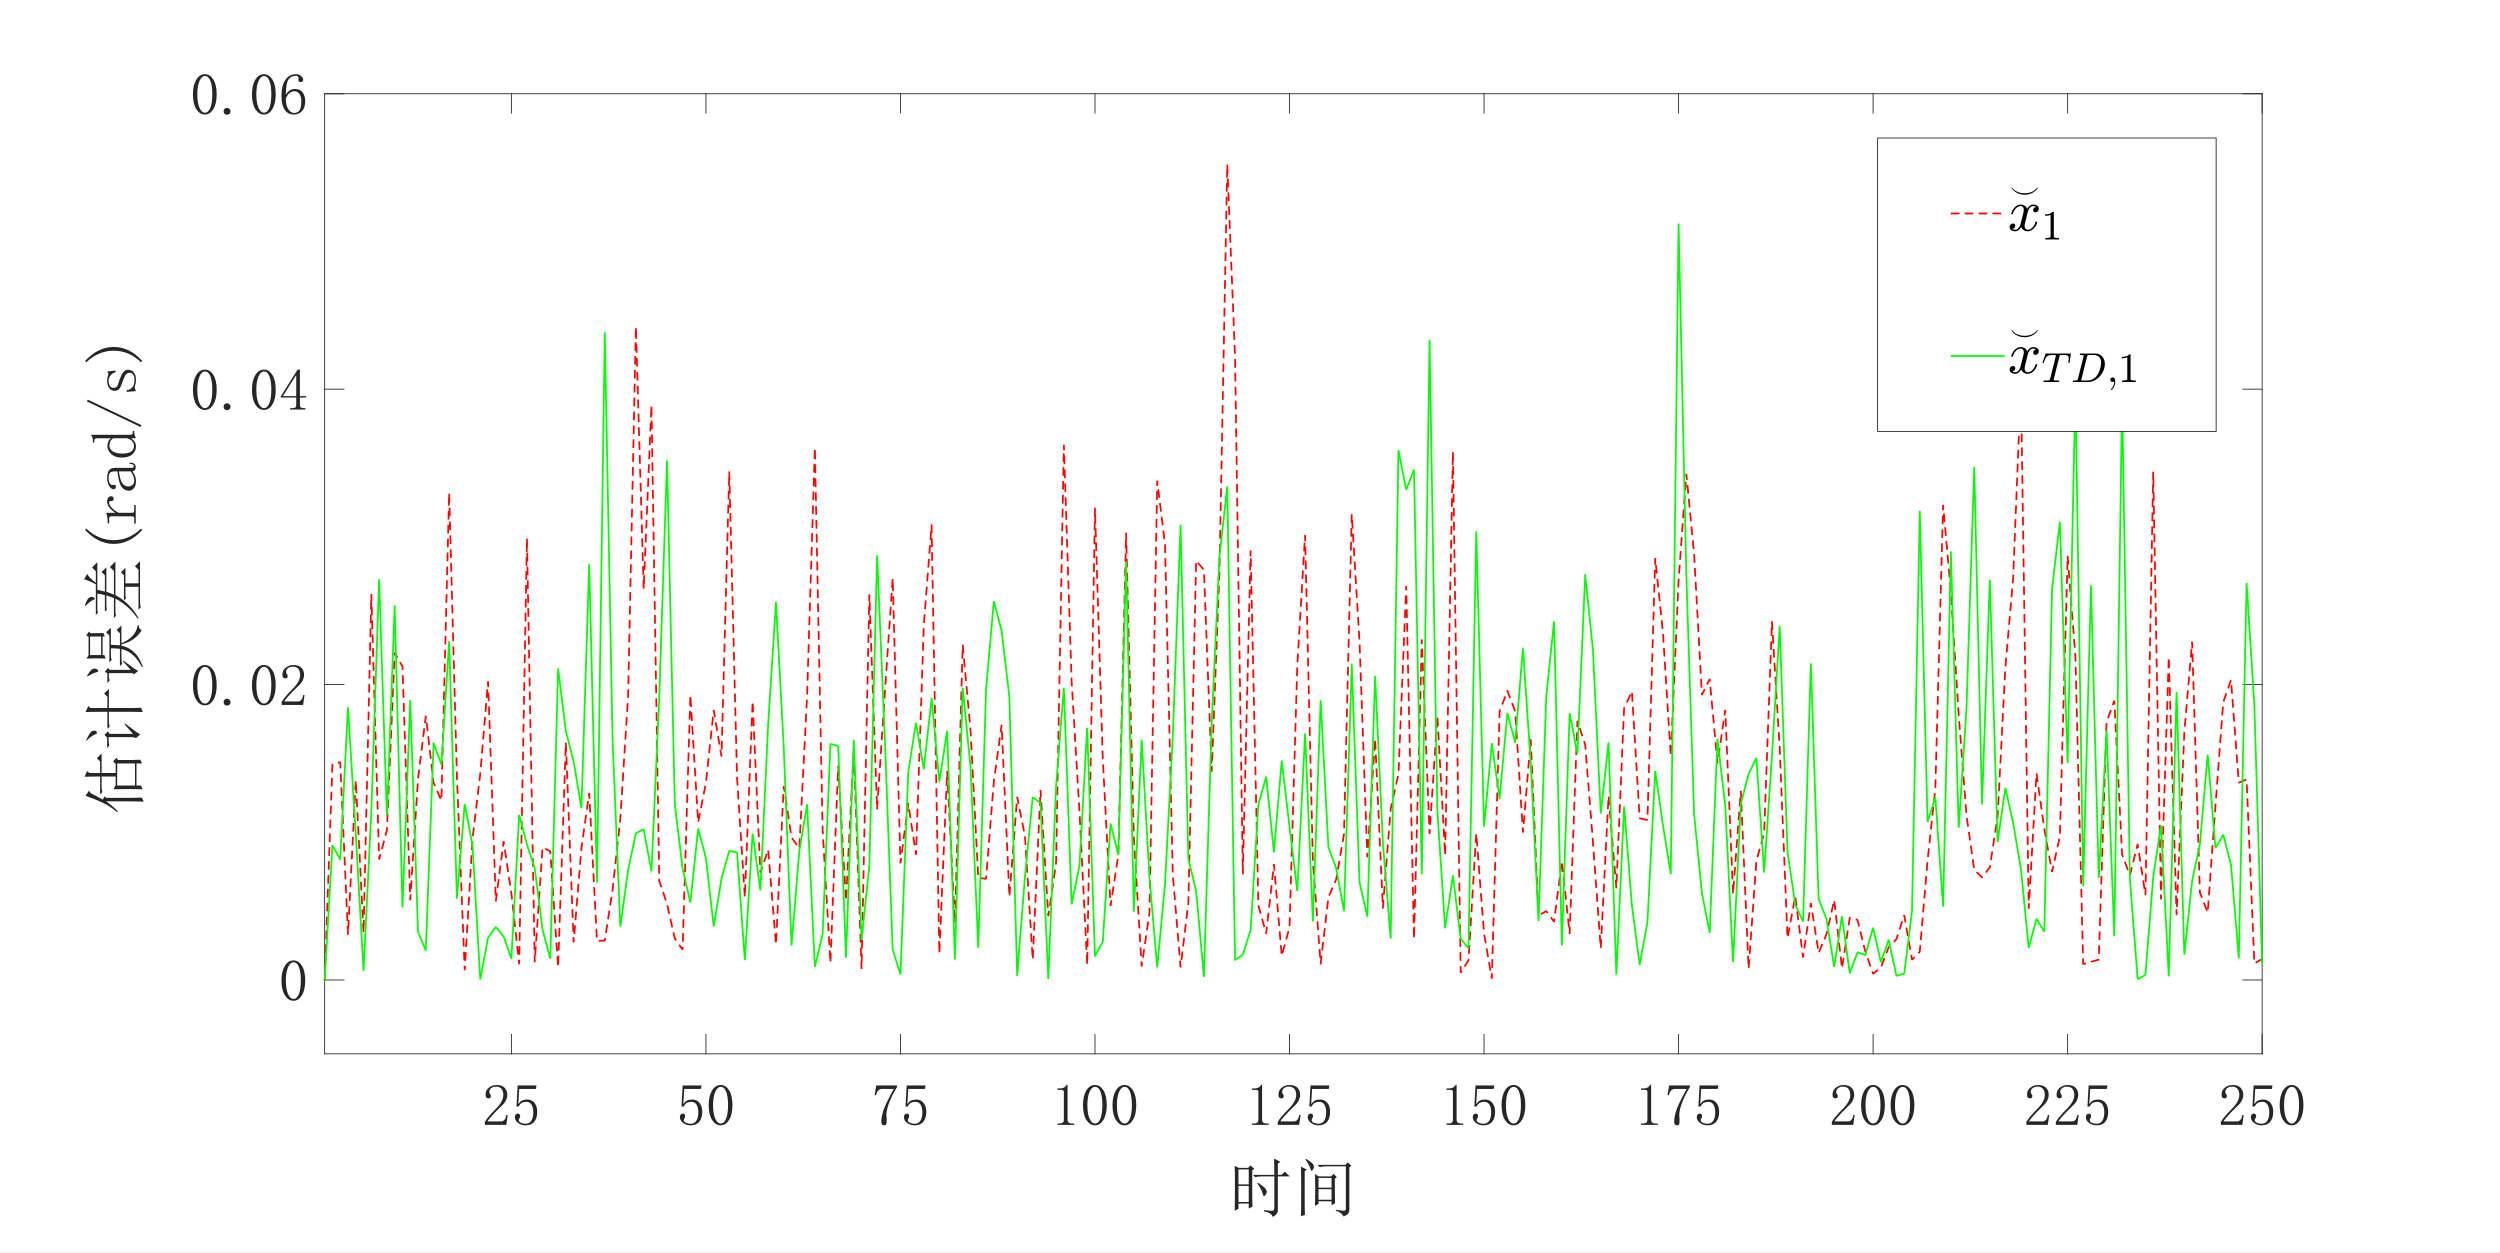 <?xml version="1.0"?>
<!DOCTYPE svg PUBLIC '-//W3C//DTD SVG 1.0//EN'
          'http://www.w3.org/TR/2001/REC-SVG-20010904/DTD/svg10.dtd'>
<svg xmlns:xlink="http://www.w3.org/1999/xlink" style="fill-opacity:1; color-rendering:auto; color-interpolation:auto; text-rendering:auto; stroke:black; stroke-linecap:square; stroke-miterlimit:10; shape-rendering:auto; stroke-opacity:1; fill:black; stroke-dasharray:none; font-weight:normal; stroke-width:1; font-family:'Dialog'; font-style:normal; stroke-linejoin:miter; font-size:12px; stroke-dashoffset:0; image-rendering:auto;" width="2880" height="1443" xmlns="http://www.w3.org/2000/svg"
><rect width="100%" height="100%" fill="#333333" stroke="none"/><!--Generated by the Batik Graphics2D SVG Generator--><defs id="genericDefs"
  /><g
  ><defs id="defs1"
    ><clipPath clipPathUnits="userSpaceOnUse" id="clipPath1"
      ><path d="M0 0 L2880 0 L2880 1443 L0 1443 L0 0 Z"
      /></clipPath
    ></defs
    ><g style="fill:white; stroke:white;"
    ><rect x="0" y="0" width="2880" style="clip-path:url(#clipPath1); stroke:none;" height="1443"
    /></g
    ><g style="fill:white; text-rendering:optimizeSpeed; color-rendering:optimizeSpeed; image-rendering:optimizeSpeed; shape-rendering:crispEdges; stroke:white; color-interpolation:sRGB;"
    ><rect x="0" width="2880" height="1443" y="0" style="stroke:none;"
      /><path style="stroke:none;" d="M374 1214 L2606 1214 L2606 108 L374 108 Z"
    /></g
    ><g style="fill:rgb(38,38,38); text-rendering:geometricPrecision; color-rendering:optimizeQuality; image-rendering:optimizeQuality; stroke-linejoin:round; stroke:rgb(38,38,38); color-interpolation:linearRGB;"
    ><line y2="1214" style="fill:none;" x1="374" x2="2606" y1="1214"
      /><line y2="108" style="fill:none;" x1="374" x2="2606" y1="108"
      /><line y2="1191.68" style="fill:none;" x1="589.133" x2="589.133" y1="1214"
      /><line y2="1191.68" style="fill:none;" x1="813.229" x2="813.229" y1="1214"
      /><line y2="1191.68" style="fill:none;" x1="1037.325" x2="1037.325" y1="1214"
      /><line y2="1191.68" style="fill:none;" x1="1261.422" x2="1261.422" y1="1214"
      /><line y2="1191.68" style="fill:none;" x1="1485.518" x2="1485.518" y1="1214"
      /><line y2="1191.68" style="fill:none;" x1="1709.614" x2="1709.614" y1="1214"
      /><line y2="1191.68" style="fill:none;" x1="1933.711" x2="1933.711" y1="1214"
      /><line y2="1191.68" style="fill:none;" x1="2157.807" x2="2157.807" y1="1214"
      /><line y2="1191.68" style="fill:none;" x1="2381.904" x2="2381.904" y1="1214"
      /><line y2="1191.68" style="fill:none;" x1="2606" x2="2606" y1="1214"
      /><line y2="130.32" style="fill:none;" x1="589.133" x2="589.133" y1="108"
      /><line y2="130.32" style="fill:none;" x1="813.229" x2="813.229" y1="108"
      /><line y2="130.32" style="fill:none;" x1="1037.325" x2="1037.325" y1="108"
      /><line y2="130.32" style="fill:none;" x1="1261.422" x2="1261.422" y1="108"
      /><line y2="130.32" style="fill:none;" x1="1485.518" x2="1485.518" y1="108"
      /><line y2="130.32" style="fill:none;" x1="1709.614" x2="1709.614" y1="108"
      /><line y2="130.32" style="fill:none;" x1="1933.711" x2="1933.711" y1="108"
      /><line y2="130.32" style="fill:none;" x1="2157.807" x2="2157.807" y1="108"
      /><line y2="130.32" style="fill:none;" x1="2381.904" x2="2381.904" y1="108"
      /><line y2="130.32" style="fill:none;" x1="2606" x2="2606" y1="108"
    /></g
    ><g transform="translate(589.133,1232.933)" style="font-size:68px; fill:rgb(38,38,38); text-rendering:geometricPrecision; image-rendering:optimizeQuality; color-rendering:optimizeQuality; font-family:'宋体'; stroke:rgb(38,38,38); color-interpolation:linearRGB;"
    ><path style="stroke:none;" d="M-9.297 28.672 Q-9.297 23.891 -11.422 21.367 Q-13.547 18.844 -17.797 18.844 Q-20.984 18.844 -23.242 20.57 Q-25.5 22.297 -25.5 24.953 Q-25.5 26.547 -24.438 27.609 Q-23.641 28.672 -23.641 29.734 Q-23.641 31.062 -24.305 31.727 Q-24.969 32.391 -26.297 32.391 Q-27.891 32.391 -28.82 31.461 Q-29.75 30.531 -29.75 28.406 Q-29.75 22.828 -25.766 19.906 Q-21.781 16.984 -17.266 16.984 Q-10.891 16.984 -7.836 20.172 Q-4.781 23.359 -4.781 28.141 Q-4.781 31.328 -6.242 34.516 Q-7.703 37.703 -10.891 40.625 Q-18.594 48.062 -22.711 52.711 Q-26.828 57.359 -27.625 58.953 L-11.953 58.953 Q-9.562 58.953 -7.969 57.094 Q-6.375 55.234 -5.844 51.516 L-4.25 51.516 L-5.844 62.938 L-30.547 62.938 L-30.547 59.484 Q-29.219 57.094 -26.164 53.375 Q-23.109 49.656 -18.062 44.609 Q-13.547 40.094 -11.422 36.109 Q-9.297 32.125 -9.297 28.672 ZM18.328 33.719 Q23.375 33.719 26.562 37.57 Q29.75 41.422 29.75 47.797 Q29.75 54.969 26.43 59.219 Q23.109 63.469 16.203 63.469 Q11.422 63.469 7.703 60.68 Q3.984 57.891 3.984 53.906 Q3.984 52.312 4.914 51.117 Q5.844 49.922 7.438 49.922 Q9.031 49.922 9.562 50.984 Q10.094 52.047 10.094 52.844 Q10.094 54.438 9.297 55.234 Q8.5 56.297 8.5 57.359 Q8.5 59.484 11.023 60.547 Q13.547 61.609 16.469 61.609 Q20.719 61.609 22.977 58.156 Q25.234 54.703 25.234 48.328 Q25.234 43.016 23.242 39.695 Q21.25 36.375 17.266 36.375 Q14.344 36.375 12.219 37.438 Q10.094 38.5 8.234 41.953 L5.844 41.688 L7.172 17.516 L28.953 17.516 L28.156 21.5 L9.031 21.5 L7.969 39.031 Q10.625 35.312 13.148 34.516 Q15.672 33.719 18.328 33.719 Z"
    /></g
    ><g transform="translate(813.229,1232.933)" style="font-size:68px; fill:rgb(38,38,38); text-rendering:geometricPrecision; image-rendering:optimizeQuality; color-rendering:optimizeQuality; font-family:'宋体'; stroke:rgb(38,38,38); color-interpolation:linearRGB;"
    ><path style="stroke:none;" d="M-15.672 33.719 Q-10.625 33.719 -7.438 37.57 Q-4.25 41.422 -4.25 47.797 Q-4.25 54.969 -7.57 59.219 Q-10.891 63.469 -17.797 63.469 Q-22.578 63.469 -26.297 60.68 Q-30.016 57.891 -30.016 53.906 Q-30.016 52.312 -29.086 51.117 Q-28.156 49.922 -26.562 49.922 Q-24.969 49.922 -24.438 50.984 Q-23.906 52.047 -23.906 52.844 Q-23.906 54.438 -24.703 55.234 Q-25.5 56.297 -25.5 57.359 Q-25.5 59.484 -22.977 60.547 Q-20.453 61.609 -17.531 61.609 Q-13.281 61.609 -11.023 58.156 Q-8.766 54.703 -8.766 48.328 Q-8.766 43.016 -10.758 39.695 Q-12.75 36.375 -16.734 36.375 Q-19.656 36.375 -21.781 37.438 Q-23.906 38.5 -25.766 41.953 L-28.156 41.688 L-26.828 17.516 L-5.047 17.516 L-5.844 21.5 L-24.969 21.5 L-26.031 39.031 Q-23.375 35.312 -20.852 34.516 Q-18.328 33.719 -15.672 33.719 ZM17 19.109 Q13.281 19.109 10.758 24.82 Q8.234 30.531 8.234 40.094 Q8.234 50.188 10.758 55.766 Q13.281 61.344 17 61.344 Q20.984 61.344 23.242 55.766 Q25.5 50.188 25.5 40.094 Q25.5 30.531 23.375 24.82 Q21.25 19.109 17 19.109 ZM17 63.469 Q11.156 63.469 7.172 57.359 Q3.188 51.25 3.188 40.094 Q3.188 29.734 7.039 23.359 Q10.891 16.984 17 16.984 Q22.844 16.984 26.695 23.094 Q30.547 29.203 30.547 40.094 Q30.547 50.984 26.695 57.227 Q22.844 63.469 17 63.469 Z"
    /></g
    ><g transform="translate(1037.325,1232.933)" style="font-size:68px; fill:rgb(38,38,38); text-rendering:geometricPrecision; image-rendering:optimizeQuality; color-rendering:optimizeQuality; font-family:'宋体'; stroke:rgb(38,38,38); color-interpolation:linearRGB;"
    ><path style="stroke:none;" d="M-3.984 19.375 Q-9.562 28.406 -12.883 37.039 Q-16.203 45.672 -16.203 52.047 Q-16.203 53.109 -15.938 54.969 Q-15.938 57.094 -15.938 59.75 Q-15.938 61.875 -16.602 62.672 Q-17.266 63.469 -18.859 63.469 Q-20.188 63.469 -21.117 62.539 Q-22.047 61.609 -22.047 59.219 Q-22.047 54.172 -19.789 46.734 Q-17.531 39.297 -7.703 21.5 L-20.984 21.5 Q-23.906 21.5 -25.633 23.359 Q-27.359 25.219 -28.156 28.938 L-29.75 28.672 L-27.891 17.516 L-3.984 17.516 L-3.984 19.375 ZM18.328 33.719 Q23.375 33.719 26.562 37.57 Q29.75 41.422 29.75 47.797 Q29.75 54.969 26.43 59.219 Q23.109 63.469 16.203 63.469 Q11.422 63.469 7.703 60.68 Q3.984 57.891 3.984 53.906 Q3.984 52.312 4.914 51.117 Q5.844 49.922 7.438 49.922 Q9.031 49.922 9.562 50.984 Q10.094 52.047 10.094 52.844 Q10.094 54.438 9.297 55.234 Q8.5 56.297 8.5 57.359 Q8.5 59.484 11.023 60.547 Q13.547 61.609 16.469 61.609 Q20.719 61.609 22.977 58.156 Q25.234 54.703 25.234 48.328 Q25.234 43.016 23.242 39.695 Q21.25 36.375 17.266 36.375 Q14.344 36.375 12.219 37.438 Q10.094 38.5 8.234 41.953 L5.844 41.688 L7.172 17.516 L28.953 17.516 L28.156 21.5 L9.031 21.5 L7.969 39.031 Q10.625 35.312 13.148 34.516 Q15.672 33.719 18.328 33.719 Z"
    /></g
    ><g transform="translate(1261.422,1232.933)" style="font-size:68px; fill:rgb(38,38,38); text-rendering:geometricPrecision; image-rendering:optimizeQuality; color-rendering:optimizeQuality; font-family:'宋体'; stroke:rgb(38,38,38); color-interpolation:linearRGB;"
    ><path style="stroke:none;" d="M-31.609 16.719 L-31.609 57.094 Q-31.609 59.219 -30.281 60.281 Q-28.953 61.344 -26.562 61.344 L-23.906 61.344 L-23.906 62.938 L-43.297 62.938 L-43.297 61.344 L-40.906 61.344 Q-38.25 61.344 -37.055 60.281 Q-35.859 59.219 -35.859 57.094 L-35.859 24.953 Q-35.859 23.891 -36.523 23.227 Q-37.188 22.562 -38.516 22.562 L-43.297 22.562 L-43.297 20.969 L-40.906 20.969 Q-37.719 20.969 -35.727 19.906 Q-33.734 18.844 -32.672 16.719 L-31.609 16.719 ZM0 19.109 Q-3.719 19.109 -6.242 24.82 Q-8.766 30.531 -8.766 40.094 Q-8.766 50.188 -6.242 55.766 Q-3.719 61.344 0 61.344 Q3.984 61.344 6.242 55.766 Q8.5 50.188 8.5 40.094 Q8.5 30.531 6.375 24.82 Q4.25 19.109 0 19.109 ZM0 63.469 Q-5.844 63.469 -9.828 57.359 Q-13.812 51.25 -13.812 40.094 Q-13.812 29.734 -9.961 23.359 Q-6.109 16.984 0 16.984 Q5.844 16.984 9.695 23.094 Q13.547 29.203 13.547 40.094 Q13.547 50.984 9.695 57.227 Q5.844 63.469 0 63.469 ZM34 19.109 Q30.281 19.109 27.758 24.82 Q25.234 30.531 25.234 40.094 Q25.234 50.188 27.758 55.766 Q30.281 61.344 34 61.344 Q37.984 61.344 40.242 55.766 Q42.5 50.188 42.5 40.094 Q42.5 30.531 40.375 24.82 Q38.25 19.109 34 19.109 ZM34 63.469 Q28.156 63.469 24.172 57.359 Q20.188 51.25 20.188 40.094 Q20.188 29.734 24.039 23.359 Q27.891 16.984 34 16.984 Q39.844 16.984 43.695 23.094 Q47.547 29.203 47.547 40.094 Q47.547 50.984 43.695 57.227 Q39.844 63.469 34 63.469 Z"
    /></g
    ><g transform="translate(1485.518,1232.933)" style="font-size:68px; fill:rgb(38,38,38); text-rendering:geometricPrecision; image-rendering:optimizeQuality; color-rendering:optimizeQuality; font-family:'宋体'; stroke:rgb(38,38,38); color-interpolation:linearRGB;"
    ><path style="stroke:none;" d="M-31.609 16.719 L-31.609 57.094 Q-31.609 59.219 -30.281 60.281 Q-28.953 61.344 -26.562 61.344 L-23.906 61.344 L-23.906 62.938 L-43.297 62.938 L-43.297 61.344 L-40.906 61.344 Q-38.25 61.344 -37.055 60.281 Q-35.859 59.219 -35.859 57.094 L-35.859 24.953 Q-35.859 23.891 -36.523 23.227 Q-37.188 22.562 -38.516 22.562 L-43.297 22.562 L-43.297 20.969 L-40.906 20.969 Q-37.719 20.969 -35.727 19.906 Q-33.734 18.844 -32.672 16.719 L-31.609 16.719 ZM7.703 28.672 Q7.703 23.891 5.578 21.367 Q3.453 18.844 -0.797 18.844 Q-3.984 18.844 -6.242 20.57 Q-8.5 22.297 -8.5 24.953 Q-8.5 26.547 -7.438 27.609 Q-6.641 28.672 -6.641 29.734 Q-6.641 31.062 -7.305 31.727 Q-7.969 32.391 -9.297 32.391 Q-10.891 32.391 -11.82 31.461 Q-12.75 30.531 -12.75 28.406 Q-12.75 22.828 -8.766 19.906 Q-4.781 16.984 -0.266 16.984 Q6.109 16.984 9.164 20.172 Q12.219 23.359 12.219 28.141 Q12.219 31.328 10.758 34.516 Q9.297 37.703 6.109 40.625 Q-1.594 48.062 -5.711 52.711 Q-9.828 57.359 -10.625 58.953 L5.047 58.953 Q7.438 58.953 9.031 57.094 Q10.625 55.234 11.156 51.516 L12.75 51.516 L11.156 62.938 L-13.547 62.938 L-13.547 59.484 Q-12.219 57.094 -9.164 53.375 Q-6.109 49.656 -1.062 44.609 Q3.453 40.094 5.578 36.109 Q7.703 32.125 7.703 28.672 ZM35.328 33.719 Q40.375 33.719 43.562 37.57 Q46.75 41.422 46.75 47.797 Q46.75 54.969 43.43 59.219 Q40.109 63.469 33.203 63.469 Q28.422 63.469 24.703 60.68 Q20.984 57.891 20.984 53.906 Q20.984 52.312 21.914 51.117 Q22.844 49.922 24.438 49.922 Q26.031 49.922 26.562 50.984 Q27.094 52.047 27.094 52.844 Q27.094 54.438 26.297 55.234 Q25.5 56.297 25.5 57.359 Q25.5 59.484 28.023 60.547 Q30.547 61.609 33.469 61.609 Q37.719 61.609 39.977 58.156 Q42.234 54.703 42.234 48.328 Q42.234 43.016 40.242 39.695 Q38.25 36.375 34.266 36.375 Q31.344 36.375 29.219 37.438 Q27.094 38.5 25.234 41.953 L22.844 41.688 L24.172 17.516 L45.953 17.516 L45.156 21.5 L26.031 21.5 L24.969 39.031 Q27.625 35.312 30.148 34.516 Q32.672 33.719 35.328 33.719 Z"
    /></g
    ><g transform="translate(1709.614,1232.933)" style="font-size:68px; fill:rgb(38,38,38); text-rendering:geometricPrecision; image-rendering:optimizeQuality; color-rendering:optimizeQuality; font-family:'宋体'; stroke:rgb(38,38,38); color-interpolation:linearRGB;"
    ><path style="stroke:none;" d="M-31.609 16.719 L-31.609 57.094 Q-31.609 59.219 -30.281 60.281 Q-28.953 61.344 -26.562 61.344 L-23.906 61.344 L-23.906 62.938 L-43.297 62.938 L-43.297 61.344 L-40.906 61.344 Q-38.25 61.344 -37.055 60.281 Q-35.859 59.219 -35.859 57.094 L-35.859 24.953 Q-35.859 23.891 -36.523 23.227 Q-37.188 22.562 -38.516 22.562 L-43.297 22.562 L-43.297 20.969 L-40.906 20.969 Q-37.719 20.969 -35.727 19.906 Q-33.734 18.844 -32.672 16.719 L-31.609 16.719 ZM1.328 33.719 Q6.375 33.719 9.562 37.57 Q12.75 41.422 12.75 47.797 Q12.75 54.969 9.43 59.219 Q6.109 63.469 -0.797 63.469 Q-5.578 63.469 -9.297 60.68 Q-13.016 57.891 -13.016 53.906 Q-13.016 52.312 -12.086 51.117 Q-11.156 49.922 -9.562 49.922 Q-7.969 49.922 -7.438 50.984 Q-6.906 52.047 -6.906 52.844 Q-6.906 54.438 -7.703 55.234 Q-8.5 56.297 -8.5 57.359 Q-8.5 59.484 -5.977 60.547 Q-3.453 61.609 -0.531 61.609 Q3.719 61.609 5.977 58.156 Q8.234 54.703 8.234 48.328 Q8.234 43.016 6.242 39.695 Q4.25 36.375 0.266 36.375 Q-2.656 36.375 -4.781 37.438 Q-6.906 38.5 -8.766 41.953 L-11.156 41.688 L-9.828 17.516 L11.953 17.516 L11.156 21.5 L-7.969 21.5 L-9.031 39.031 Q-6.375 35.312 -3.852 34.516 Q-1.328 33.719 1.328 33.719 ZM34 19.109 Q30.281 19.109 27.758 24.82 Q25.234 30.531 25.234 40.094 Q25.234 50.188 27.758 55.766 Q30.281 61.344 34 61.344 Q37.984 61.344 40.242 55.766 Q42.5 50.188 42.5 40.094 Q42.5 30.531 40.375 24.82 Q38.25 19.109 34 19.109 ZM34 63.469 Q28.156 63.469 24.172 57.359 Q20.188 51.25 20.188 40.094 Q20.188 29.734 24.039 23.359 Q27.891 16.984 34 16.984 Q39.844 16.984 43.695 23.094 Q47.547 29.203 47.547 40.094 Q47.547 50.984 43.695 57.227 Q39.844 63.469 34 63.469 Z"
    /></g
    ><g transform="translate(1933.711,1232.933)" style="font-size:68px; fill:rgb(38,38,38); text-rendering:geometricPrecision; image-rendering:optimizeQuality; color-rendering:optimizeQuality; font-family:'宋体'; stroke:rgb(38,38,38); color-interpolation:linearRGB;"
    ><path style="stroke:none;" d="M-31.609 16.719 L-31.609 57.094 Q-31.609 59.219 -30.281 60.281 Q-28.953 61.344 -26.562 61.344 L-23.906 61.344 L-23.906 62.938 L-43.297 62.938 L-43.297 61.344 L-40.906 61.344 Q-38.25 61.344 -37.055 60.281 Q-35.859 59.219 -35.859 57.094 L-35.859 24.953 Q-35.859 23.891 -36.523 23.227 Q-37.188 22.562 -38.516 22.562 L-43.297 22.562 L-43.297 20.969 L-40.906 20.969 Q-37.719 20.969 -35.727 19.906 Q-33.734 18.844 -32.672 16.719 L-31.609 16.719 ZM13.016 19.375 Q7.438 28.406 4.117 37.039 Q0.797 45.672 0.797 52.047 Q0.797 53.109 1.062 54.969 Q1.062 57.094 1.062 59.75 Q1.062 61.875 0.398 62.672 Q-0.266 63.469 -1.859 63.469 Q-3.188 63.469 -4.117 62.539 Q-5.047 61.609 -5.047 59.219 Q-5.047 54.172 -2.789 46.734 Q-0.531 39.297 9.297 21.5 L-3.984 21.5 Q-6.906 21.5 -8.633 23.359 Q-10.359 25.219 -11.156 28.938 L-12.75 28.672 L-10.891 17.516 L13.016 17.516 L13.016 19.375 ZM35.328 33.719 Q40.375 33.719 43.562 37.57 Q46.75 41.422 46.75 47.797 Q46.75 54.969 43.43 59.219 Q40.109 63.469 33.203 63.469 Q28.422 63.469 24.703 60.68 Q20.984 57.891 20.984 53.906 Q20.984 52.312 21.914 51.117 Q22.844 49.922 24.438 49.922 Q26.031 49.922 26.562 50.984 Q27.094 52.047 27.094 52.844 Q27.094 54.438 26.297 55.234 Q25.5 56.297 25.5 57.359 Q25.5 59.484 28.023 60.547 Q30.547 61.609 33.469 61.609 Q37.719 61.609 39.977 58.156 Q42.234 54.703 42.234 48.328 Q42.234 43.016 40.242 39.695 Q38.25 36.375 34.266 36.375 Q31.344 36.375 29.219 37.438 Q27.094 38.5 25.234 41.953 L22.844 41.688 L24.172 17.516 L45.953 17.516 L45.156 21.5 L26.031 21.5 L24.969 39.031 Q27.625 35.312 30.148 34.516 Q32.672 33.719 35.328 33.719 Z"
    /></g
    ><g transform="translate(2157.807,1232.933)" style="font-size:68px; fill:rgb(38,38,38); text-rendering:geometricPrecision; image-rendering:optimizeQuality; color-rendering:optimizeQuality; font-family:'宋体'; stroke:rgb(38,38,38); color-interpolation:linearRGB;"
    ><path style="stroke:none;" d="M-26.297 28.672 Q-26.297 23.891 -28.422 21.367 Q-30.547 18.844 -34.797 18.844 Q-37.984 18.844 -40.242 20.57 Q-42.5 22.297 -42.5 24.953 Q-42.5 26.547 -41.438 27.609 Q-40.641 28.672 -40.641 29.734 Q-40.641 31.062 -41.305 31.727 Q-41.969 32.391 -43.297 32.391 Q-44.891 32.391 -45.82 31.461 Q-46.75 30.531 -46.75 28.406 Q-46.75 22.828 -42.766 19.906 Q-38.781 16.984 -34.266 16.984 Q-27.891 16.984 -24.836 20.172 Q-21.781 23.359 -21.781 28.141 Q-21.781 31.328 -23.242 34.516 Q-24.703 37.703 -27.891 40.625 Q-35.594 48.062 -39.711 52.711 Q-43.828 57.359 -44.625 58.953 L-28.953 58.953 Q-26.562 58.953 -24.969 57.094 Q-23.375 55.234 -22.844 51.516 L-21.25 51.516 L-22.844 62.938 L-47.547 62.938 L-47.547 59.484 Q-46.219 57.094 -43.164 53.375 Q-40.109 49.656 -35.062 44.609 Q-30.547 40.094 -28.422 36.109 Q-26.297 32.125 -26.297 28.672 ZM0 19.109 Q-3.719 19.109 -6.242 24.82 Q-8.766 30.531 -8.766 40.094 Q-8.766 50.188 -6.242 55.766 Q-3.719 61.344 0 61.344 Q3.984 61.344 6.242 55.766 Q8.5 50.188 8.5 40.094 Q8.5 30.531 6.375 24.82 Q4.25 19.109 0 19.109 ZM0 63.469 Q-5.844 63.469 -9.828 57.359 Q-13.812 51.25 -13.812 40.094 Q-13.812 29.734 -9.961 23.359 Q-6.109 16.984 0 16.984 Q5.844 16.984 9.695 23.094 Q13.547 29.203 13.547 40.094 Q13.547 50.984 9.695 57.227 Q5.844 63.469 0 63.469 ZM34 19.109 Q30.281 19.109 27.758 24.82 Q25.234 30.531 25.234 40.094 Q25.234 50.188 27.758 55.766 Q30.281 61.344 34 61.344 Q37.984 61.344 40.242 55.766 Q42.5 50.188 42.5 40.094 Q42.5 30.531 40.375 24.82 Q38.25 19.109 34 19.109 ZM34 63.469 Q28.156 63.469 24.172 57.359 Q20.188 51.25 20.188 40.094 Q20.188 29.734 24.039 23.359 Q27.891 16.984 34 16.984 Q39.844 16.984 43.695 23.094 Q47.547 29.203 47.547 40.094 Q47.547 50.984 43.695 57.227 Q39.844 63.469 34 63.469 Z"
    /></g
    ><g transform="translate(2381.904,1232.933)" style="font-size:68px; fill:rgb(38,38,38); text-rendering:geometricPrecision; image-rendering:optimizeQuality; color-rendering:optimizeQuality; font-family:'宋体'; stroke:rgb(38,38,38); color-interpolation:linearRGB;"
    ><path style="stroke:none;" d="M-26.297 28.672 Q-26.297 23.891 -28.422 21.367 Q-30.547 18.844 -34.797 18.844 Q-37.984 18.844 -40.242 20.57 Q-42.5 22.297 -42.5 24.953 Q-42.5 26.547 -41.438 27.609 Q-40.641 28.672 -40.641 29.734 Q-40.641 31.062 -41.305 31.727 Q-41.969 32.391 -43.297 32.391 Q-44.891 32.391 -45.82 31.461 Q-46.75 30.531 -46.75 28.406 Q-46.75 22.828 -42.766 19.906 Q-38.781 16.984 -34.266 16.984 Q-27.891 16.984 -24.836 20.172 Q-21.781 23.359 -21.781 28.141 Q-21.781 31.328 -23.242 34.516 Q-24.703 37.703 -27.891 40.625 Q-35.594 48.062 -39.711 52.711 Q-43.828 57.359 -44.625 58.953 L-28.953 58.953 Q-26.562 58.953 -24.969 57.094 Q-23.375 55.234 -22.844 51.516 L-21.25 51.516 L-22.844 62.938 L-47.547 62.938 L-47.547 59.484 Q-46.219 57.094 -43.164 53.375 Q-40.109 49.656 -35.062 44.609 Q-30.547 40.094 -28.422 36.109 Q-26.297 32.125 -26.297 28.672 ZM7.703 28.672 Q7.703 23.891 5.578 21.367 Q3.453 18.844 -0.797 18.844 Q-3.984 18.844 -6.242 20.57 Q-8.5 22.297 -8.5 24.953 Q-8.5 26.547 -7.438 27.609 Q-6.641 28.672 -6.641 29.734 Q-6.641 31.062 -7.305 31.727 Q-7.969 32.391 -9.297 32.391 Q-10.891 32.391 -11.82 31.461 Q-12.75 30.531 -12.75 28.406 Q-12.75 22.828 -8.766 19.906 Q-4.781 16.984 -0.266 16.984 Q6.109 16.984 9.164 20.172 Q12.219 23.359 12.219 28.141 Q12.219 31.328 10.758 34.516 Q9.297 37.703 6.109 40.625 Q-1.594 48.062 -5.711 52.711 Q-9.828 57.359 -10.625 58.953 L5.047 58.953 Q7.438 58.953 9.031 57.094 Q10.625 55.234 11.156 51.516 L12.75 51.516 L11.156 62.938 L-13.547 62.938 L-13.547 59.484 Q-12.219 57.094 -9.164 53.375 Q-6.109 49.656 -1.062 44.609 Q3.453 40.094 5.578 36.109 Q7.703 32.125 7.703 28.672 ZM35.328 33.719 Q40.375 33.719 43.562 37.57 Q46.75 41.422 46.75 47.797 Q46.75 54.969 43.43 59.219 Q40.109 63.469 33.203 63.469 Q28.422 63.469 24.703 60.68 Q20.984 57.891 20.984 53.906 Q20.984 52.312 21.914 51.117 Q22.844 49.922 24.438 49.922 Q26.031 49.922 26.562 50.984 Q27.094 52.047 27.094 52.844 Q27.094 54.438 26.297 55.234 Q25.5 56.297 25.5 57.359 Q25.5 59.484 28.023 60.547 Q30.547 61.609 33.469 61.609 Q37.719 61.609 39.977 58.156 Q42.234 54.703 42.234 48.328 Q42.234 43.016 40.242 39.695 Q38.25 36.375 34.266 36.375 Q31.344 36.375 29.219 37.438 Q27.094 38.5 25.234 41.953 L22.844 41.688 L24.172 17.516 L45.953 17.516 L45.156 21.5 L26.031 21.5 L24.969 39.031 Q27.625 35.312 30.148 34.516 Q32.672 33.719 35.328 33.719 Z"
    /></g
    ><g transform="translate(2606,1232.933)" style="font-size:68px; fill:rgb(38,38,38); text-rendering:geometricPrecision; image-rendering:optimizeQuality; color-rendering:optimizeQuality; font-family:'宋体'; stroke:rgb(38,38,38); color-interpolation:linearRGB;"
    ><path style="stroke:none;" d="M-26.297 28.672 Q-26.297 23.891 -28.422 21.367 Q-30.547 18.844 -34.797 18.844 Q-37.984 18.844 -40.242 20.57 Q-42.5 22.297 -42.5 24.953 Q-42.5 26.547 -41.438 27.609 Q-40.641 28.672 -40.641 29.734 Q-40.641 31.062 -41.305 31.727 Q-41.969 32.391 -43.297 32.391 Q-44.891 32.391 -45.82 31.461 Q-46.75 30.531 -46.75 28.406 Q-46.75 22.828 -42.766 19.906 Q-38.781 16.984 -34.266 16.984 Q-27.891 16.984 -24.836 20.172 Q-21.781 23.359 -21.781 28.141 Q-21.781 31.328 -23.242 34.516 Q-24.703 37.703 -27.891 40.625 Q-35.594 48.062 -39.711 52.711 Q-43.828 57.359 -44.625 58.953 L-28.953 58.953 Q-26.562 58.953 -24.969 57.094 Q-23.375 55.234 -22.844 51.516 L-21.25 51.516 L-22.844 62.938 L-47.547 62.938 L-47.547 59.484 Q-46.219 57.094 -43.164 53.375 Q-40.109 49.656 -35.062 44.609 Q-30.547 40.094 -28.422 36.109 Q-26.297 32.125 -26.297 28.672 ZM1.328 33.719 Q6.375 33.719 9.562 37.57 Q12.75 41.422 12.75 47.797 Q12.75 54.969 9.43 59.219 Q6.109 63.469 -0.797 63.469 Q-5.578 63.469 -9.297 60.68 Q-13.016 57.891 -13.016 53.906 Q-13.016 52.312 -12.086 51.117 Q-11.156 49.922 -9.562 49.922 Q-7.969 49.922 -7.438 50.984 Q-6.906 52.047 -6.906 52.844 Q-6.906 54.438 -7.703 55.234 Q-8.5 56.297 -8.5 57.359 Q-8.5 59.484 -5.977 60.547 Q-3.453 61.609 -0.531 61.609 Q3.719 61.609 5.977 58.156 Q8.234 54.703 8.234 48.328 Q8.234 43.016 6.242 39.695 Q4.25 36.375 0.266 36.375 Q-2.656 36.375 -4.781 37.438 Q-6.906 38.5 -8.766 41.953 L-11.156 41.688 L-9.828 17.516 L11.953 17.516 L11.156 21.5 L-7.969 21.5 L-9.031 39.031 Q-6.375 35.312 -3.852 34.516 Q-1.328 33.719 1.328 33.719 ZM34 19.109 Q30.281 19.109 27.758 24.82 Q25.234 30.531 25.234 40.094 Q25.234 50.188 27.758 55.766 Q30.281 61.344 34 61.344 Q37.984 61.344 40.242 55.766 Q42.5 50.188 42.5 40.094 Q42.5 30.531 40.375 24.82 Q38.25 19.109 34 19.109 ZM34 63.469 Q28.156 63.469 24.172 57.359 Q20.188 51.25 20.188 40.094 Q20.188 29.734 24.039 23.359 Q27.891 16.984 34 16.984 Q39.844 16.984 43.695 23.094 Q47.547 29.203 47.547 40.094 Q47.547 50.984 43.695 57.227 Q39.844 63.469 34 63.469 Z"
    /></g
    ><g transform="translate(1490.001,1326.105)" style="font-size:74px; fill:rgb(38,38,38); text-rendering:geometricPrecision; image-rendering:optimizeQuality; color-rendering:optimizeQuality; font-family:'宋体'; stroke:rgb(38,38,38); color-interpolation:linearRGB;"
    ><path style="stroke:none;" d="M-21.969 27.375 Q-21.969 16.094 -22.25 8.578 L-15.031 12.344 L-17.922 14.359 L-17.922 27.375 L-13.578 27.375 L-9.828 23.609 L-4.328 29.109 L-17.922 29.109 L-17.922 67.844 Q-17.922 73.344 -24.281 75.656 Q-24.562 71.312 -33.812 69.297 L-33.812 67.844 Q-26.016 69 -23.992 68.711 Q-21.969 68.422 -21.969 65.234 L-21.969 29.109 L-37 29.109 Q-40.75 29.109 -43.938 29.969 L-46.531 27.375 L-21.969 27.375 ZM-40.75 36.328 Q-33.234 41.531 -31.938 43.555 Q-30.641 45.578 -30.641 46.734 Q-30.641 48.188 -31.938 50.062 Q-33.234 51.938 -33.812 51.938 Q-34.688 51.938 -35.547 48.469 Q-37 43.266 -41.625 37.203 L-40.75 36.328 ZM-63.297 21.016 L-63.297 38.359 L-51.453 38.359 L-51.453 21.016 L-63.297 21.016 ZM-63.297 40.094 L-63.297 58.594 L-51.453 58.594 L-51.453 40.094 L-63.297 40.094 ZM-47.406 45.875 Q-47.406 59.75 -47.109 63.797 L-51.453 66.109 L-51.453 60.328 L-63.297 60.328 L-63.297 66.391 L-67.641 68.703 Q-67.344 59.453 -67.344 40.953 Q-67.344 22.453 -67.641 16.969 L-63.016 19.281 L-52.031 19.281 L-49.719 16.391 L-45.094 20.141 L-47.406 22.172 L-47.406 45.875 ZM24.859 62.922 Q25.156 53.672 25.156 44.57 Q25.156 35.469 24.859 26.5 L29.203 29.109 L43.359 29.109 L46.25 26.219 L50.016 29.969 L47.703 32 Q47.703 51.078 47.984 60.031 L43.938 62.344 L43.938 57.719 L28.906 57.719 L28.906 60.906 L24.859 62.922 ZM28.906 30.844 L28.906 42.109 L43.938 42.109 L43.938 30.844 L28.906 30.844 ZM28.906 43.844 L28.906 55.984 L43.938 55.984 L43.938 43.844 L28.906 43.844 ZM14.75 8.875 Q21.391 13.203 22.547 14.938 Q23.703 16.672 23.703 17.828 Q23.703 19.562 22.547 21.156 Q21.391 22.75 21.109 22.75 Q20.234 22.75 19.375 19.562 Q17.922 15.234 13.875 9.734 L14.75 8.875 ZM13.016 64.078 Q13.016 68.703 13.297 73.344 L8.672 75.078 Q8.969 70.734 8.969 46.453 Q8.969 22.172 8.672 17.828 L15.609 21.297 L13.016 23.031 L13.016 64.078 ZM48.859 67.547 Q58.109 69 59.266 68.562 Q60.422 68.125 60.422 66.109 L60.422 17.547 L37.297 17.547 Q33.531 17.547 30.359 18.406 L27.75 15.812 L59.844 15.812 L62.734 12.922 L66.781 16.969 L64.469 18.703 L64.469 66.391 Q64.469 70.156 63.164 71.891 Q61.859 73.625 57.812 75.359 Q55.5 70.453 48.859 68.703 L48.859 67.547 Z"
    /></g
    ><g style="fill:rgb(38,38,38); text-rendering:geometricPrecision; color-rendering:optimizeQuality; image-rendering:optimizeQuality; stroke-linejoin:round; stroke:rgb(38,38,38); color-interpolation:linearRGB;"
    ><line y2="108" style="fill:none;" x1="374" x2="374" y1="1214"
      /><line y2="108" style="fill:none;" x1="2606" x2="2606" y1="1214"
      /><line y2="1128.923" style="fill:none;" x1="374" x2="396.32" y1="1128.923"
      /><line y2="788.615" style="fill:none;" x1="374" x2="396.32" y1="788.615"
      /><line y2="448.308" style="fill:none;" x1="374" x2="396.32" y1="448.308"
      /><line y2="108" style="fill:none;" x1="374" x2="396.32" y1="108"
      /><line y2="1128.923" style="fill:none;" x1="2606" x2="2583.68" y1="1128.923"
      /><line y2="788.615" style="fill:none;" x1="2606" x2="2583.68" y1="788.615"
      /><line y2="448.308" style="fill:none;" x1="2606" x2="2583.68" y1="448.308"
      /><line y2="108" style="fill:none;" x1="2606" x2="2583.68" y1="108"
    /></g
    ><g transform="translate(355.067,1128.923)" style="font-size:68px; fill:rgb(38,38,38); text-rendering:geometricPrecision; image-rendering:optimizeQuality; color-rendering:optimizeQuality; font-family:'宋体'; stroke:rgb(38,38,38); color-interpolation:linearRGB;"
    ><path style="stroke:none;" d="M-17 -20.391 Q-20.719 -20.391 -23.242 -14.68 Q-25.766 -8.969 -25.766 0.594 Q-25.766 10.688 -23.242 16.266 Q-20.719 21.844 -17 21.844 Q-13.016 21.844 -10.758 16.266 Q-8.5 10.688 -8.5 0.594 Q-8.5 -8.969 -10.625 -14.68 Q-12.75 -20.391 -17 -20.391 ZM-17 23.969 Q-22.844 23.969 -26.828 17.859 Q-30.812 11.75 -30.812 0.594 Q-30.812 -9.766 -26.961 -16.141 Q-23.109 -22.516 -17 -22.516 Q-11.156 -22.516 -7.305 -16.406 Q-3.453 -10.297 -3.453 0.594 Q-3.453 11.484 -7.305 17.727 Q-11.156 23.969 -17 23.969 Z"
    /></g
    ><g transform="translate(355.067,788.615)" style="font-size:68px; fill:rgb(38,38,38); text-rendering:geometricPrecision; image-rendering:optimizeQuality; color-rendering:optimizeQuality; font-family:'宋体'; stroke:rgb(38,38,38); color-interpolation:linearRGB;"
    ><path style="stroke:none;" d="M-119 -20.391 Q-122.719 -20.391 -125.242 -14.68 Q-127.766 -8.969 -127.766 0.594 Q-127.766 10.688 -125.242 16.266 Q-122.719 21.844 -119 21.844 Q-115.016 21.844 -112.758 16.266 Q-110.5 10.688 -110.5 0.594 Q-110.5 -8.969 -112.625 -14.68 Q-114.75 -20.391 -119 -20.391 ZM-119 23.969 Q-124.844 23.969 -128.828 17.859 Q-132.812 11.75 -132.812 0.594 Q-132.812 -9.766 -128.961 -16.141 Q-125.109 -22.516 -119 -22.516 Q-113.156 -22.516 -109.305 -16.406 Q-105.453 -10.297 -105.453 0.594 Q-105.453 11.484 -109.305 17.727 Q-113.156 23.969 -119 23.969 ZM-93.5 24.234 Q-95.094 24.234 -96.289 23.172 Q-97.484 22.109 -97.484 20.25 Q-97.484 18.391 -96.289 17.328 Q-95.094 16.266 -93.5 16.266 Q-91.906 16.266 -90.711 17.461 Q-89.516 18.656 -89.516 20.25 Q-89.516 22.109 -90.711 23.172 Q-91.906 24.234 -93.5 24.234 ZM-51 -20.391 Q-54.719 -20.391 -57.242 -14.68 Q-59.766 -8.969 -59.766 0.594 Q-59.766 10.688 -57.242 16.266 Q-54.719 21.844 -51 21.844 Q-47.016 21.844 -44.758 16.266 Q-42.5 10.688 -42.5 0.594 Q-42.5 -8.969 -44.625 -14.68 Q-46.75 -20.391 -51 -20.391 ZM-51 23.969 Q-56.844 23.969 -60.828 17.859 Q-64.812 11.75 -64.812 0.594 Q-64.812 -9.766 -60.961 -16.141 Q-57.109 -22.516 -51 -22.516 Q-45.156 -22.516 -41.305 -16.406 Q-37.453 -10.297 -37.453 0.594 Q-37.453 11.484 -41.305 17.727 Q-45.156 23.969 -51 23.969 ZM-9.297 -10.828 Q-9.297 -15.609 -11.422 -18.133 Q-13.547 -20.656 -17.797 -20.656 Q-20.984 -20.656 -23.242 -18.93 Q-25.5 -17.203 -25.5 -14.547 Q-25.5 -12.953 -24.438 -11.891 Q-23.641 -10.828 -23.641 -9.766 Q-23.641 -8.438 -24.305 -7.773 Q-24.969 -7.109 -26.297 -7.109 Q-27.891 -7.109 -28.82 -8.039 Q-29.75 -8.969 -29.75 -11.094 Q-29.75 -16.672 -25.766 -19.594 Q-21.781 -22.516 -17.266 -22.516 Q-10.891 -22.516 -7.836 -19.328 Q-4.781 -16.141 -4.781 -11.359 Q-4.781 -8.172 -6.242 -4.984 Q-7.703 -1.797 -10.891 1.125 Q-18.594 8.562 -22.711 13.211 Q-26.828 17.859 -27.625 19.453 L-11.953 19.453 Q-9.562 19.453 -7.969 17.594 Q-6.375 15.734 -5.844 12.016 L-4.25 12.016 L-5.844 23.438 L-30.547 23.438 L-30.547 19.984 Q-29.219 17.594 -26.164 13.875 Q-23.109 10.156 -18.062 5.109 Q-13.547 0.594 -11.422 -3.391 Q-9.297 -7.375 -9.297 -10.828 Z"
    /></g
    ><g transform="translate(355.067,448.308)" style="font-size:68px; fill:rgb(38,38,38); text-rendering:geometricPrecision; image-rendering:optimizeQuality; color-rendering:optimizeQuality; font-family:'宋体'; stroke:rgb(38,38,38); color-interpolation:linearRGB;"
    ><path style="stroke:none;" d="M-119 -20.391 Q-122.719 -20.391 -125.242 -14.68 Q-127.766 -8.969 -127.766 0.594 Q-127.766 10.688 -125.242 16.266 Q-122.719 21.844 -119 21.844 Q-115.016 21.844 -112.758 16.266 Q-110.5 10.688 -110.5 0.594 Q-110.5 -8.969 -112.625 -14.68 Q-114.75 -20.391 -119 -20.391 ZM-119 23.969 Q-124.844 23.969 -128.828 17.859 Q-132.812 11.75 -132.812 0.594 Q-132.812 -9.766 -128.961 -16.141 Q-125.109 -22.516 -119 -22.516 Q-113.156 -22.516 -109.305 -16.406 Q-105.453 -10.297 -105.453 0.594 Q-105.453 11.484 -109.305 17.727 Q-113.156 23.969 -119 23.969 ZM-93.5 24.234 Q-95.094 24.234 -96.289 23.172 Q-97.484 22.109 -97.484 20.25 Q-97.484 18.391 -96.289 17.328 Q-95.094 16.266 -93.5 16.266 Q-91.906 16.266 -90.711 17.461 Q-89.516 18.656 -89.516 20.25 Q-89.516 22.109 -90.711 23.172 Q-91.906 24.234 -93.5 24.234 ZM-51 -20.391 Q-54.719 -20.391 -57.242 -14.68 Q-59.766 -8.969 -59.766 0.594 Q-59.766 10.688 -57.242 16.266 Q-54.719 21.844 -51 21.844 Q-47.016 21.844 -44.758 16.266 Q-42.5 10.688 -42.5 0.594 Q-42.5 -8.969 -44.625 -14.68 Q-46.75 -20.391 -51 -20.391 ZM-51 23.969 Q-56.844 23.969 -60.828 17.859 Q-64.812 11.75 -64.812 0.594 Q-64.812 -9.766 -60.961 -16.141 Q-57.109 -22.516 -51 -22.516 Q-45.156 -22.516 -41.305 -16.406 Q-37.453 -10.297 -37.453 0.594 Q-37.453 11.484 -41.305 17.727 Q-45.156 23.969 -51 23.969 ZM-9.562 18.391 Q-9.562 20.25 -8.5 21.047 Q-7.438 21.844 -5.578 21.844 L-3.188 21.844 L-3.188 23.438 L-20.719 23.438 L-20.719 21.844 L-17.797 21.844 Q-15.672 21.844 -14.742 21.047 Q-13.812 20.25 -13.812 18.391 L-13.812 9.625 L-31.609 9.625 L-31.609 8.297 L-12.219 -22.516 L-9.562 -22.516 L-9.562 8.031 L-2.391 8.031 L-2.391 9.625 L-9.562 9.625 L-9.562 18.391 ZM-14.078 -15.875 L-29.219 8.031 L-13.812 8.031 L-13.812 -15.875 L-14.078 -15.875 Z"
    /></g
    ><g transform="translate(355.067,108)" style="font-size:68px; fill:rgb(38,38,38); text-rendering:geometricPrecision; image-rendering:optimizeQuality; color-rendering:optimizeQuality; font-family:'宋体'; stroke:rgb(38,38,38); color-interpolation:linearRGB;"
    ><path style="stroke:none;" d="M-119 -20.391 Q-122.719 -20.391 -125.242 -14.68 Q-127.766 -8.969 -127.766 0.594 Q-127.766 10.688 -125.242 16.266 Q-122.719 21.844 -119 21.844 Q-115.016 21.844 -112.758 16.266 Q-110.5 10.688 -110.5 0.594 Q-110.5 -8.969 -112.625 -14.68 Q-114.75 -20.391 -119 -20.391 ZM-119 23.969 Q-124.844 23.969 -128.828 17.859 Q-132.812 11.75 -132.812 0.594 Q-132.812 -9.766 -128.961 -16.141 Q-125.109 -22.516 -119 -22.516 Q-113.156 -22.516 -109.305 -16.406 Q-105.453 -10.297 -105.453 0.594 Q-105.453 11.484 -109.305 17.727 Q-113.156 23.969 -119 23.969 ZM-93.5 24.234 Q-95.094 24.234 -96.289 23.172 Q-97.484 22.109 -97.484 20.25 Q-97.484 18.391 -96.289 17.328 Q-95.094 16.266 -93.5 16.266 Q-91.906 16.266 -90.711 17.461 Q-89.516 18.656 -89.516 20.25 Q-89.516 22.109 -90.711 23.172 Q-91.906 24.234 -93.5 24.234 ZM-51 -20.391 Q-54.719 -20.391 -57.242 -14.68 Q-59.766 -8.969 -59.766 0.594 Q-59.766 10.688 -57.242 16.266 Q-54.719 21.844 -51 21.844 Q-47.016 21.844 -44.758 16.266 Q-42.5 10.688 -42.5 0.594 Q-42.5 -8.969 -44.625 -14.68 Q-46.75 -20.391 -51 -20.391 ZM-51 23.969 Q-56.844 23.969 -60.828 17.859 Q-64.812 11.75 -64.812 0.594 Q-64.812 -9.766 -60.961 -16.141 Q-57.109 -22.516 -51 -22.516 Q-45.156 -22.516 -41.305 -16.406 Q-37.453 -10.297 -37.453 0.594 Q-37.453 11.484 -41.305 17.727 Q-45.156 23.969 -51 23.969 ZM-25.766 5.375 Q-25.766 13.344 -22.977 17.727 Q-20.188 22.109 -16.203 22.109 Q-12.219 22.109 -10.094 19.188 Q-7.969 16.266 -7.969 8.297 Q-7.969 2.984 -10.227 0.062 Q-12.484 -2.859 -15.672 -2.859 Q-18.594 -2.859 -21.117 -1.133 Q-23.641 0.594 -25.766 5.375 ZM-15.406 -5.516 Q-9.031 -5.516 -6.242 -1.266 Q-3.453 2.984 -3.453 8.297 Q-3.453 16.266 -7.305 20.117 Q-11.156 23.969 -16.203 23.969 Q-23.375 23.969 -27.094 18.523 Q-30.812 13.078 -30.812 2.719 Q-30.812 -9.5 -26.297 -16.008 Q-21.781 -22.516 -14.078 -22.516 Q-10.359 -22.516 -8.102 -20.391 Q-5.844 -18.266 -5.844 -16.672 Q-5.844 -15.078 -6.508 -14.281 Q-7.172 -13.484 -8.766 -13.484 Q-10.094 -13.484 -10.758 -14.148 Q-11.422 -14.812 -11.422 -16.141 Q-11.422 -16.672 -11.156 -17.203 Q-11.156 -17.734 -11.156 -18.266 Q-11.156 -19.328 -11.953 -19.992 Q-12.75 -20.656 -14.875 -20.656 Q-19.391 -20.656 -22.578 -16.539 Q-25.766 -12.422 -25.766 1.391 Q-24.172 -2.062 -21.383 -3.789 Q-18.594 -5.516 -15.406 -5.516 Z"
    /></g
    ><g transform="translate(174.533,661) rotate(-90)" style="font-size:74px; fill:rgb(38,38,38); text-rendering:geometricPrecision; image-rendering:optimizeQuality; color-rendering:optimizeQuality; font-family:'宋体'; stroke:rgb(38,38,38); color-interpolation:linearRGB;"
    ><path style="stroke:none;" d="M-243.969 -39.547 L-243.969 -19.031 L-218.531 -19.031 L-218.531 -39.547 L-243.969 -39.547 ZM-248.016 -27.406 Q-248.016 -39.266 -248.297 -43.891 L-243.672 -41.281 L-233.562 -41.281 L-233.562 -57.469 L-244.547 -57.469 Q-248.297 -57.469 -251.484 -56.609 L-254.078 -59.203 L-233.562 -59.203 Q-233.562 -72.5 -233.844 -77.125 L-227.203 -74.234 L-229.516 -71.641 L-229.516 -59.203 L-216.219 -59.203 L-212.453 -62.969 L-206.969 -57.469 L-229.516 -57.469 L-229.516 -41.281 L-219.109 -41.281 L-216.219 -44.172 L-211.875 -40.422 L-214.484 -38.688 L-214.484 -21.922 Q-214.484 -17.578 -214.188 -12.953 L-218.531 -10.922 L-218.531 -17.297 L-243.969 -17.297 L-243.969 -12.078 L-248.297 -10.344 Q-248.016 -15.547 -248.016 -27.406 ZM-260.156 -56.031 L-256.391 -54.297 L-258.125 -52.266 L-258.125 -23.078 Q-258.125 -17.875 -257.844 -11.219 L-262.469 -8.906 Q-262.172 -17 -262.172 -21.625 L-262.172 -52.266 Q-267.672 -44.469 -273.734 -38.688 L-274.609 -39.547 Q-267.953 -47.359 -263.617 -56.461 Q-259.281 -65.562 -255.812 -75.969 L-249.75 -71.922 L-252.641 -70.188 Q-256.688 -62.391 -260.156 -56.031 ZM-192.219 -74.531 L-191.938 -75.391 Q-185.578 -72.5 -183.117 -70.477 Q-180.656 -68.453 -180.656 -66.43 Q-180.656 -64.406 -181.672 -63.539 Q-182.688 -62.672 -182.969 -62.672 Q-184.422 -62.672 -185.578 -66.141 Q-187.594 -70.484 -192.219 -74.531 ZM-184.422 -21.344 L-173.141 -31.172 L-172.562 -30.297 Q-182.688 -17.297 -185 -12.953 L-189.328 -17.875 Q-188.172 -19.609 -188.172 -23.359 L-188.172 -49.375 L-195.688 -49.375 L-193.094 -49.375 Q-194.828 -49.375 -198 -48.516 L-200.609 -51.109 L-188.75 -51.109 L-185.578 -54.297 L-181.531 -50.25 L-184.422 -48.219 L-184.422 -21.344 ZM-158.984 -50.828 Q-158.984 -70.188 -159.266 -75.969 L-152.328 -72.797 L-154.641 -70.484 L-154.641 -50.828 L-141.641 -50.828 L-137.875 -54.578 L-132.672 -49.094 L-154.641 -49.094 L-154.641 -22.781 Q-154.641 -17 -154.359 -12.078 L-159.266 -10.062 Q-158.984 -19.031 -158.984 -23.656 L-158.984 -49.094 L-173.719 -49.094 L-169.391 -49.094 Q-172.859 -49.094 -176.031 -48.219 L-178.641 -50.828 L-158.984 -50.828 ZM-118.219 -73.656 L-117.359 -74.234 Q-111.859 -70.766 -110.414 -68.891 Q-108.969 -67.016 -109.258 -64.992 Q-109.547 -62.969 -110.562 -62.102 Q-111.578 -61.234 -111.859 -61.234 Q-113.016 -61.234 -113.594 -63.828 Q-114.469 -67.594 -118.219 -73.656 ZM-110.703 -23.938 L-100.875 -32.906 L-100.016 -32.328 Q-104.922 -25.672 -107.531 -22.203 Q-110.422 -18.453 -111.859 -15.266 L-115.625 -19.891 Q-114.469 -21.344 -114.469 -23.938 L-114.469 -49.094 L-117.641 -49.094 Q-119.953 -49.094 -123.141 -48.219 L-125.734 -50.828 L-114.75 -50.828 L-112.734 -53.719 L-108.391 -49.953 L-110.703 -48.219 L-110.703 -23.938 ZM-93.656 -70.766 L-93.656 -58.047 L-72.266 -58.047 L-72.266 -70.766 L-93.656 -70.766 ZM-97.703 -52.844 Q-97.406 -58.922 -97.406 -64.125 Q-97.406 -69.328 -97.703 -74.812 L-93.656 -72.5 L-72.547 -72.5 L-70.812 -75.109 L-66.484 -71.922 L-68.5 -70.188 Q-68.5 -60.938 -68.219 -55.453 L-72.266 -53.719 L-72.266 -56.312 L-93.656 -56.312 L-93.656 -54.297 L-97.703 -52.844 ZM-102.031 -48.516 L-71.109 -48.516 L-67.344 -52.266 L-62.141 -46.781 L-81.797 -46.781 Q-82.094 -41.281 -82.375 -36.375 L-68.5 -36.375 L-64.75 -40.125 L-59.547 -34.641 L-80.062 -34.641 Q-73.125 -18.156 -59.25 -15.844 L-59.25 -14.688 Q-63.594 -14.688 -65.031 -11.219 Q-78.047 -19.609 -81.219 -34.641 L-82.672 -34.641 Q-87 -16.422 -107.234 -10.062 L-107.812 -10.922 Q-89.891 -19.891 -86.719 -34.641 L-97.703 -34.641 Q-100.594 -34.641 -103.766 -33.766 L-106.375 -36.375 L-86.422 -36.375 Q-85.844 -41.859 -85.844 -46.781 L-93.359 -46.781 Q-96.25 -46.781 -99.438 -45.906 L-102.031 -48.516 ZM-37 -75.969 L-36.422 -76.844 Q-28.906 -73.953 -27.75 -72.219 Q-26.594 -70.484 -26.594 -69.328 Q-26.594 -67.875 -27.312 -66.578 Q-28.031 -65.281 -28.609 -65.281 Q-29.484 -65.281 -30.344 -67.594 Q-32.078 -71.344 -37 -75.969 ZM-18.5 -62.391 Q-19.656 -56.891 -20.516 -53.719 L-1.734 -53.719 L2.031 -57.469 L7.516 -51.984 L-20.812 -51.984 Q-21.969 -47.938 -23.984 -43.312 L3.188 -43.312 L7.812 -47.938 L14.172 -41.578 L-24.562 -41.578 Q-33.531 -24.812 -51.453 -14.688 L-51.734 -15.844 Q-36.422 -26.547 -28.609 -41.578 L-44.516 -41.578 L-48.562 -41 L-50.875 -43.312 L-28.031 -43.312 Q-26.297 -47.641 -24.859 -51.984 L-37.578 -51.984 L-41.328 -51.406 L-43.641 -53.719 L-24.562 -53.719 Q-23.406 -58.344 -22.828 -62.391 L-41.047 -62.391 L-45.094 -61.812 L-47.406 -64.125 L-12.141 -64.125 Q-6.938 -73.953 -6.359 -77.703 L0 -73.953 Q-2.891 -73.656 -10.406 -64.125 L2.891 -64.125 L7.234 -68.453 L13.297 -62.391 L-18.5 -62.391 ZM-30.641 -31.75 L-1.734 -31.75 L1.734 -35.219 L6.938 -30.016 L-10.984 -30.016 L-10.984 -14.969 L4.625 -14.969 L8.672 -19.031 L14.453 -13.234 L-31.797 -13.234 Q-35.547 -13.234 -38.734 -12.375 L-41.328 -14.969 L-15.031 -14.969 L-15.031 -30.016 L-25.141 -30.016 L-28.328 -29.438 L-30.641 -31.75 ZM52.031 -75.109 Q45.391 -68.172 42.062 -60.219 Q38.734 -52.266 38.734 -43.594 Q38.734 -34.641 42.062 -26.836 Q45.391 -19.031 52.031 -12.078 L50.594 -10.641 Q42.5 -17.875 38.453 -26.109 Q34.406 -34.344 34.406 -43.594 Q34.406 -52.562 38.453 -60.797 Q42.5 -69.031 50.594 -76.547 L52.031 -75.109 ZM70.25 -41.578 Q73.141 -46.203 76.461 -48.656 Q79.781 -51.109 83.25 -51.109 Q86.141 -51.109 87.734 -49.812 Q89.328 -48.516 89.328 -46.781 Q89.328 -45.328 88.602 -44.461 Q87.875 -43.594 86.438 -43.594 Q84.984 -43.594 84.266 -44.461 Q83.547 -45.328 83.828 -46.781 Q83.828 -47.641 83.539 -48.219 Q83.25 -48.797 81.812 -48.797 Q79.5 -48.797 76.172 -45.906 Q72.844 -43.016 70.25 -37.812 L70.25 -22.203 Q70.25 -21.047 70.969 -20.469 Q71.688 -19.891 72.844 -19.891 L79.203 -19.891 L79.203 -18.156 L57.812 -18.156 L57.812 -19.891 L63.594 -19.891 Q65.047 -19.891 65.625 -20.469 Q66.203 -21.047 66.203 -22.203 L66.203 -46.203 Q66.203 -47.359 65.625 -48.078 Q65.047 -48.797 63.594 -48.797 L58.109 -48.797 L58.109 -50.531 L60.422 -50.531 Q62.438 -50.531 65.188 -50.969 Q67.938 -51.406 69.375 -51.984 L70.25 -51.984 L70.25 -41.578 ZM106.672 -17.875 Q101.469 -17.875 98.578 -20.328 Q95.688 -22.781 95.688 -25.969 Q95.688 -31.172 100.164 -34.492 Q104.641 -37.812 117.938 -39.266 L117.938 -42.734 Q117.938 -45.625 116.641 -47.5 Q115.344 -49.375 110.719 -49.375 Q105.797 -49.375 103.773 -47.789 Q101.75 -46.203 102.328 -44.469 Q102.625 -43.891 102.625 -43.312 Q102.625 -42.734 102.188 -41.867 Q101.75 -41 100.016 -41 Q98.859 -41 98.141 -41.719 Q97.422 -42.438 97.422 -43.891 Q97.422 -46.484 101.18 -48.797 Q104.938 -51.109 110.422 -51.109 Q116.203 -51.109 119.094 -48.945 Q121.984 -46.781 121.984 -42.734 L121.984 -23.656 Q121.984 -21.344 122.422 -20.906 Q122.859 -20.469 124.016 -20.469 Q125.453 -20.469 126.031 -21.773 Q126.609 -23.078 126.609 -25.391 L128.062 -25.391 Q128.062 -21.344 126.617 -19.75 Q125.172 -18.156 122.859 -18.156 Q120.828 -18.156 119.672 -19.023 Q118.516 -19.891 117.938 -21.922 Q115.047 -19.891 112.594 -18.883 Q110.141 -17.875 106.672 -17.875 ZM100.594 -26.828 Q100.594 -24.234 102.188 -22.062 Q103.781 -19.891 107.25 -19.891 Q109.844 -19.891 112.445 -20.906 Q115.047 -21.922 117.938 -23.938 L117.938 -37.531 Q108.109 -36.375 104.352 -33.625 Q100.594 -30.875 100.594 -26.828 ZM156.094 -44.172 Q154.656 -46.484 152.344 -47.5 Q150.031 -48.516 147.719 -48.516 Q143.375 -48.516 140.922 -44.469 Q138.469 -40.422 138.469 -33.766 Q138.469 -26.828 140.781 -23.508 Q143.094 -20.188 147.422 -20.188 Q150.609 -20.188 152.773 -22.211 Q154.938 -24.234 156.094 -28.281 L156.094 -44.172 ZM146.562 -17.875 Q141.359 -17.875 137.602 -22.062 Q133.844 -26.25 133.844 -34.344 Q133.844 -41.859 137.891 -46.344 Q141.938 -50.828 147.422 -50.828 Q149.734 -50.828 152.195 -49.812 Q154.656 -48.797 156.094 -46.781 L156.094 -62.391 Q156.094 -64.125 155.516 -64.992 Q154.938 -65.859 153.5 -65.859 L151.188 -65.859 L151.188 -67.594 L154.359 -67.594 Q155.812 -67.594 157.258 -68.172 Q158.703 -68.75 160.141 -69.906 L160.141 -24.234 Q160.141 -22.781 160.719 -22.203 Q161.297 -21.625 162.453 -21.625 L164.484 -21.625 L164.484 -19.891 L162.75 -19.891 Q161.594 -19.891 160 -19.461 Q158.406 -19.031 156.672 -18.156 L156.094 -18.156 L156.094 -23.656 Q154.656 -21.047 152.195 -19.461 Q149.734 -17.875 146.562 -17.875 ZM171.125 -11.5 L169.109 -12.656 L198.594 -74.531 L200.609 -73.375 L171.125 -11.5 ZM210.734 -42.156 Q210.734 -46.484 214.055 -48.797 Q217.375 -51.109 222 -51.109 Q224.609 -51.109 226.922 -50.531 Q229.234 -49.672 230.094 -49.672 Q230.969 -49.672 231.547 -49.961 Q232.125 -50.25 232.984 -51.109 L234.141 -41.578 L232.406 -41.281 Q231.25 -45.047 228.508 -47.211 Q225.766 -49.375 222.297 -49.375 Q218.531 -49.375 216.367 -47.93 Q214.203 -46.484 214.203 -43.891 Q214.203 -41.578 215.211 -40.273 Q216.219 -38.969 218.828 -38.391 Q220.844 -37.531 224.031 -36.656 Q226.922 -35.5 229.516 -34.344 Q231.828 -33.188 233.422 -31.312 Q235.016 -29.438 235.016 -27.125 Q235.016 -22.781 231.977 -20.328 Q228.938 -17.875 223.156 -17.875 Q219.406 -17.875 217.672 -18.734 Q215.641 -19.312 214.484 -19.312 Q213.625 -19.312 212.609 -18.883 Q211.594 -18.453 210.438 -17.875 L209.578 -28.562 L211.312 -28.859 Q212.172 -24.234 215.062 -21.922 Q217.953 -19.609 223.156 -19.609 Q227.203 -19.609 229.375 -21.055 Q231.547 -22.5 231.547 -25.391 Q231.547 -27.406 230.391 -28.711 Q229.234 -30.016 228.078 -30.594 Q225.188 -31.75 221.719 -33.188 Q218.25 -34.344 215.641 -35.5 Q213.047 -36.656 211.891 -38.391 Q210.734 -40.125 210.734 -42.156 ZM243.688 -75.109 L245.125 -76.547 Q253.219 -69.031 257.266 -60.797 Q261.312 -52.562 261.312 -43.594 Q261.312 -34.344 257.266 -26.109 Q253.219 -17.875 245.125 -10.641 L243.688 -12.078 Q250.328 -19.031 253.656 -26.836 Q256.984 -34.641 256.984 -43.594 Q256.984 -52.266 253.656 -60.219 Q250.328 -68.172 243.688 -75.109 Z"
    /></g
    ><g style="stroke-linecap:butt; fill:red; text-rendering:geometricPrecision; image-rendering:optimizeQuality; color-rendering:optimizeQuality; stroke-linejoin:bevel; stroke-dasharray:8,8; stroke:red; color-interpolation:linearRGB; stroke-width:2; stroke-miterlimit:1;"
    ><path d="M374 1128.923 L382.964 880.524 L391.928 877.987 L400.892 1076.388 L409.855 899.011 L418.819 1074.719 L427.783 684.271 L436.747 990.157 L445.711 956.317 L454.675 751.679 L463.639 767.726 L472.602 1036.991 L481.566 897.06 L490.53 824.743 L499.494 901.71 L508.458 922.23 L517.422 567.644 L526.386 895.797 L535.349 1117.68 L544.313 966.394 L553.277 891.092 L562.241 784.908 L571.205 1038.103 L580.169 969.012 L589.133 1029.251 L598.096 1110.742 L607.06 620.253 L616.024 1108.482 L624.988 976.2 L633.952 980.673 L642.916 1114.362 L651.88 855.318 L660.843 1085.658 L669.807 976.982 L678.771 913.564 L687.735 1084.018 L696.699 1083.537 L705.663 1025.179 L714.626 942.87 L723.59 801.578 L732.554 376.235 L741.518 678.475 L750.482 466.714 L759.446 1014.633 L768.41 1041.371 L777.374 1081.152 L786.337 1094.001 L795.301 800.759 L804.265 947.358 L813.229 901.654 L822.193 818.061 L831.157 871.462 L840.12 543.256 L849.084 895.92 L858.048 1033.578 L867.012 807.631 L875.976 1005.386 L884.94 978.873 L893.904 1088.047 L902.867 905.495 L911.831 964.703 L920.795 977.231 L929.759 801.546 L938.723 515.642 L947.687 956.521 L956.651 1109.095 L965.614 882.328 L974.578 1037.785 L983.542 863.512 L992.506 1116.17 L1001.47 684.773 L1010.434 932.606 L1019.398 797.266 L1028.361 666.018 L1037.325 994.596 L1046.289 925.677 L1055.253 984.626 L1064.217 720.33 L1073.181 605.052 L1082.145 1098.527 L1091.108 888.637 L1100.072 1063.261 L1109.036 742.722 L1118 840.91 L1126.964 1011.161 L1135.928 1012.403 L1144.892 900.531 L1153.855 835.034 L1162.819 1032.85 L1171.783 918.045 L1180.747 963.133 L1189.711 1105.529 L1198.675 910.068 L1207.639 1055.569 L1216.602 993.886 L1225.566 512.474 L1234.53 785.164 L1243.494 933.555 L1252.458 1111.489 L1261.422 585.848 L1270.386 873.697 L1279.349 1043.677 L1288.313 984.907 L1297.277 613.747 L1306.241 966.038 L1315.205 1113.274 L1324.169 1051.741 L1333.133 553.743 L1342.096 627.167 L1351.06 1007.723 L1360.024 1114.315 L1368.988 1039.8 L1377.952 645.821 L1386.916 656.573 L1395.88 888.994 L1404.843 658.266 L1413.807 189.188 L1422.771 411.283 L1431.735 1007.187 L1440.699 634.062 L1449.663 1042.992 L1458.627 1075.579 L1467.59 995.515 L1476.554 1101.148 L1485.518 1068.243 L1494.482 766.432 L1503.446 616.419 L1512.41 992.017 L1521.373 1110.129 L1530.337 1033.588 L1539.301 1012.984 L1548.265 961.058 L1557.229 592.59 L1566.193 739.452 L1575.157 987.584 L1584.12 851.143 L1593.084 1045.897 L1602.048 932 L1611.012 891.558 L1619.976 674.991 L1628.94 1081.675 L1637.904 736.514 L1646.867 960.691 L1655.831 824.688 L1664.795 985.173 L1673.759 520.437 L1682.723 1120.547 L1691.687 1106.345 L1700.651 960.095 L1709.614 1075.344 L1718.578 1127.498 L1727.542 819.719 L1736.506 795.876 L1745.47 819.411 L1754.434 959.086 L1763.398 851.621 L1772.361 1054.515 L1781.325 1049.585 L1790.289 1061.816 L1799.253 991.727 L1808.217 1075.91 L1817.181 830.377 L1826.145 857.984 L1835.108 970.568 L1844.072 1092.426 L1853.036 916.968 L1862 1022.925 L1870.964 815.959 L1879.928 796.496 L1888.892 942.627 L1897.855 944.704 L1906.819 642.725 L1915.783 729.645 L1924.747 871.33 L1933.711 668.515 L1942.675 545.92 L1951.639 638.523 L1960.602 800.613 L1969.566 782.253 L1978.53 879.283 L1987.494 817.792 L1996.458 1029.881 L2005.422 911.093 L2014.386 1115.975 L2023.349 991.881 L2032.313 959.443 L2041.277 716.161 L2050.241 861.848 L2059.205 1080.659 L2068.169 1032.465 L2077.133 1102.963 L2086.096 1040.304 L2095.06 1097.731 L2104.024 1076.554 L2112.988 1036.916 L2121.952 1115.591 L2130.916 1057.121 L2139.88 1059.781 L2148.843 1096.225 L2157.807 1121.813 L2166.771 1114.489 L2175.735 1091.151 L2184.699 1081.901 L2193.663 1054.238 L2202.626 1105.61 L2211.59 1096.387 L2220.554 991.423 L2229.518 908.168 L2238.482 581.658 L2247.446 682.319 L2256.41 823.643 L2265.374 939.022 L2274.337 1001.945 L2283.301 1010.845 L2292.265 999.21 L2301.229 940.824 L2310.193 768.651 L2319.157 665.756 L2328.12 441.772 L2337.084 1046.87 L2346.048 890.801 L2355.012 954.845 L2363.976 1004.436 L2372.94 963.402 L2381.904 640.486 L2390.867 756.387 L2399.831 1110.698 L2408.795 1107.964 L2417.759 1105.58 L2426.723 831.974 L2435.687 807.105 L2444.651 984.211 L2453.615 1008.314 L2462.578 972.328 L2471.542 1031.152 L2480.506 543.49 L2489.47 1036.077 L2498.434 756.705 L2507.398 1054.219 L2516.361 843.169 L2525.325 739.176 L2534.289 1028.242 L2543.253 1051.208 L2552.217 927.947 L2561.181 808.918 L2570.144 783.448 L2579.108 901.584 L2588.072 897.916 L2597.036 1109.829 L2606 1104.751" style="fill:none; fill-rule:evenodd;"
      /><path d="M374 1128.923 L382.964 973.66 L391.928 990.082 L400.892 814.788 L409.855 961.011 L418.819 1118.428 L427.783 934.033 L436.747 667.287 L445.711 939.455 L454.675 697.431 L463.639 1045.376 L472.602 807.1 L481.566 1073.462 L490.53 1095.194 L499.494 856.102 L508.458 880.484 L517.422 738.606 L526.386 1034.559 L535.349 926.223 L544.313 973.818 L553.277 1128.445 L562.241 1080.278 L571.205 1067.93 L580.169 1078.856 L589.133 1104.374 L598.096 938.737 L607.06 972.78 L616.024 1000.215 L624.988 1070.717 L633.952 1104.488 L642.916 770.43 L651.88 842.386 L660.843 877.15 L669.807 931.059 L678.771 649.864 L687.735 1016.899 L696.699 382.808 L705.663 851.691 L714.626 1067.451 L723.59 1002.175 L732.554 959.966 L741.518 955.249 L750.482 1003.817 L759.446 803.953 L768.41 530.435 L777.374 926.267 L786.337 1000.381 L795.301 1039.818 L804.265 954.58 L813.229 988.536 L822.193 1067.406 L831.157 1012.17 L840.12 980.301 L849.084 982.078 L858.048 1105.468 L867.012 960.285 L875.976 1025.684 L884.94 834.17 L893.904 693.785 L902.867 860.579 L911.831 1089.137 L920.795 980.455 L929.759 926.644 L938.723 1113.661 L947.687 1076.195 L956.651 856.942 L965.614 859.275 L974.578 1103.468 L983.542 852.863 L992.506 1082.802 L1001.47 997.261 L1010.434 639.801 L1019.398 852.784 L1028.361 1093.815 L1037.325 1122.594 L1046.289 889.551 L1055.253 832.705 L1064.217 886.147 L1073.181 804.493 L1082.145 900.291 L1091.108 841.971 L1100.072 1105.157 L1109.036 792.135 L1118 882.82 L1126.964 1091.864 L1135.928 794.514 L1144.892 692.702 L1153.855 726.433 L1162.819 803.178 L1171.783 1123.687 L1180.747 1009.787 L1189.711 918.294 L1198.675 925.179 L1207.639 1127.842 L1216.602 905.489 L1225.566 792.337 L1234.53 1041.811 L1243.494 997.502 L1252.458 838.519 L1261.422 1101.471 L1270.386 1084.997 L1279.349 948.786 L1288.313 984.937 L1297.277 646.679 L1306.241 1050.226 L1315.205 852.149 L1324.169 1010.9 L1333.133 1114.409 L1342.096 1018.398 L1351.06 848.359 L1360.024 604.482 L1368.988 989.558 L1377.952 1026.283 L1386.916 1125.285 L1395.88 831.875 L1404.843 640.544 L1413.807 560.337 L1422.771 1105.871 L1431.735 1099.992 L1440.699 1071.554 L1449.663 926.554 L1458.627 894.933 L1467.59 981.943 L1476.554 876.096 L1485.518 952.525 L1494.482 1026.303 L1503.446 844.826 L1512.41 1061.45 L1521.373 807.398 L1530.337 976.018 L1539.301 1000.149 L1548.265 1049.537 L1557.229 765.217 L1566.193 1016.539 L1575.157 1055.93 L1584.12 779.155 L1593.084 971.146 L1602.048 1081.042 L1611.012 518.742 L1619.976 564.196 L1628.94 541.092 L1637.904 1007.171 L1646.867 392.089 L1655.831 933.855 L1664.795 1069.175 L1673.759 1008.514 L1682.723 1081.47 L1691.687 1092.234 L1700.651 612.033 L1709.614 952.468 L1718.578 856.403 L1727.542 920.051 L1736.506 821.397 L1745.47 855.239 L1754.434 746.773 L1763.398 878.55 L1772.361 1060.977 L1781.325 801.677 L1790.289 715.888 L1799.253 1089.122 L1808.217 821.554 L1817.181 868.101 L1826.145 662.11 L1835.108 749.103 L1844.072 937.11 L1853.036 855.458 L1862 1122.782 L1870.964 929.032 L1879.928 1042.672 L1888.892 1111.568 L1897.855 1062.362 L1906.819 888.11 L1915.783 951.08 L1924.747 1006.972 L1933.711 257.485 L1942.675 663.04 L1951.639 938.1 L1960.602 1028.772 L1969.566 1074.647 L1978.53 851.343 L1987.494 928.104 L1996.458 1108.166 L2005.422 926.213 L2014.386 891.646 L2023.349 873.308 L2032.313 1005.152 L2041.277 870.855 L2050.241 720.849 L2059.205 981.072 L2068.169 1042.325 L2077.133 1061.583 L2086.096 764.169 L2095.06 1035.61 L2104.024 1058.31 L2112.988 1113.9 L2121.952 1055.461 L2130.916 1121.31 L2139.88 1096.918 L2148.843 1100.234 L2157.807 1068.696 L2166.771 1108.3 L2175.735 1082.74 L2184.699 1124.151 L2193.663 1121.699 L2202.626 1049.806 L2211.59 588.485 L2220.554 946.847 L2229.518 918.42 L2238.482 1044.407 L2247.446 635.761 L2256.41 953.549 L2265.374 816.61 L2274.337 537.939 L2283.301 926.776 L2292.265 667.821 L2301.229 970.064 L2310.193 907.631 L2319.157 948.219 L2328.12 1000.907 L2337.084 1092.147 L2346.048 1058.418 L2355.012 1073.389 L2363.976 678.57 L2372.94 601.148 L2381.904 879.058 L2390.867 448.098 L2399.831 1020.965 L2408.795 674.248 L2417.759 1011.203 L2426.723 841.277 L2435.687 1078.453 L2444.651 456.366 L2453.615 1012.478 L2462.578 1128.099 L2471.542 1123.171 L2480.506 1010.14 L2489.47 950.714 L2498.434 1124.752 L2507.398 797.271 L2516.361 1099.824 L2525.325 1014.709 L2534.289 972.879 L2543.253 869.342 L2552.217 977.013 L2561.181 961.579 L2570.144 996.427 L2579.108 1104.039 L2588.072 671.662 L2597.036 812.714 L2606 1111.093" style="fill:none; stroke-dasharray:8,2,4,2; fill-rule:evenodd; stroke:lime;"
    /></g
    ><g style="fill:white; text-rendering:optimizeSpeed; color-rendering:optimizeSpeed; image-rendering:optimizeSpeed; shape-rendering:crispEdges; stroke:white; color-interpolation:sRGB;"
    ><path style="stroke:none;" d="M2553 497 L2553 159 L2163 159 L2163 497 Z"
    /></g
    ><g transform="translate(2312.95,245.914)" style="font-size:34px; text-rendering:geometricPrecision; color-rendering:optimizeQuality; image-rendering:optimizeQuality; font-family:'mwa_cmmi10'; color-interpolation:linearRGB;"
    ><path style="stroke:none;" d="M4.447 -28.963 Q4.338 -29.104 4.338 -29.26 Q4.338 -29.463 4.494 -29.604 Q4.651 -29.744 4.838 -29.744 Q5.119 -29.744 5.229 -29.541 Q7.51 -26.354 11.307 -24.799 Q15.104 -23.244 19.432 -23.244 Q21.448 -23.244 23.479 -23.611 Q25.51 -23.979 27.369 -24.744 Q29.229 -25.51 30.823 -26.69 Q32.416 -27.869 33.604 -29.541 Q33.713 -29.744 33.994 -29.744 Q34.213 -29.744 34.354 -29.619 Q34.494 -29.494 34.494 -29.26 Q34.494 -29.057 34.385 -28.963 Q31.885 -25.432 27.877 -23.502 Q23.869 -21.572 19.432 -21.572 Q16.51 -21.572 13.705 -22.424 Q10.901 -23.276 8.494 -24.955 Q6.088 -26.635 4.447 -28.963 Z"
    /></g
    ><g transform="translate(2312.95,245.914)" style="font-size:68px; text-rendering:geometricPrecision; color-rendering:optimizeQuality; image-rendering:optimizeQuality; font-family:'mwa_cmmi10'; color-interpolation:linearRGB;"
    ><path style="stroke:none;" d="M5.312 17.823 Q6.516 18.745 8.703 18.745 Q10.828 18.745 12.453 16.706 Q14.078 14.667 14.672 12.245 L17.766 0.183 Q18.5 -3.099 18.5 -4.302 Q18.5 -5.989 17.555 -7.255 Q16.609 -8.52 14.906 -8.52 Q12.75 -8.52 10.859 -7.169 Q8.969 -5.817 7.672 -3.747 Q6.375 -1.677 5.844 0.448 Q5.719 0.886 5.312 0.886 L4.484 0.886 Q3.953 0.886 3.953 0.245 L3.953 0.058 Q4.609 -2.474 6.203 -4.88 Q7.797 -7.286 10.109 -8.778 Q12.422 -10.27 15.047 -10.27 Q17.531 -10.27 19.539 -8.942 Q21.547 -7.614 22.375 -5.333 Q23.547 -7.411 25.352 -8.841 Q27.156 -10.27 29.312 -10.27 Q30.781 -10.27 32.305 -9.755 Q33.828 -9.239 34.797 -8.177 Q35.766 -7.114 35.766 -5.52 Q35.766 -3.802 34.648 -2.552 Q33.531 -1.302 31.812 -1.302 Q30.719 -1.302 29.984 -2.005 Q29.25 -2.708 29.25 -3.77 Q29.25 -5.192 30.234 -6.27 Q31.219 -7.348 32.578 -7.552 Q31.344 -8.52 29.188 -8.52 Q27 -8.52 25.391 -6.489 Q23.781 -4.458 23.109 -1.974 L20.125 10.042 Q19.391 12.777 19.391 14.527 Q19.391 16.261 20.367 17.503 Q21.344 18.745 22.984 18.745 Q26.172 18.745 28.672 15.941 Q31.172 13.136 31.969 9.777 Q32.109 9.386 32.5 9.386 L33.344 9.386 Q33.609 9.386 33.773 9.566 Q33.938 9.745 33.938 9.98 Q33.938 10.042 33.875 10.183 Q32.906 14.23 29.82 17.386 Q26.734 20.542 22.844 20.542 Q20.359 20.542 18.352 19.198 Q16.344 17.855 15.5 15.558 Q14.438 17.558 12.562 19.05 Q10.688 20.542 8.562 20.542 Q7.109 20.542 5.562 20.026 Q4.016 19.511 3.055 18.448 Q2.094 17.386 2.094 15.761 Q2.094 14.167 3.203 12.855 Q4.312 11.542 5.984 11.542 Q7.109 11.542 7.875 12.222 Q8.641 12.902 8.641 13.995 Q8.641 15.433 7.688 16.495 Q6.734 17.558 5.312 17.823 Z"
      /><path style="stroke:none;" d="M43.317 29.976 L43.317 28.289 Q49.317 28.289 49.317 26.758 L49.317 1.57 Q46.833 2.758 43.036 2.758 L43.036 1.07 Q48.926 1.07 51.926 -1.992 L52.598 -1.992 Q52.77 -1.992 52.919 -1.867 Q53.067 -1.742 53.067 -1.571 L53.067 26.758 Q53.067 28.289 59.067 28.289 L59.067 29.976 L43.317 29.976 Z"
    /></g
    ><g style="stroke-linecap:butt; fill:red; text-rendering:geometricPrecision; image-rendering:optimizeQuality; color-rendering:optimizeQuality; stroke-linejoin:bevel; stroke-dasharray:8,8; stroke:red; color-interpolation:linearRGB; stroke-width:2; stroke-miterlimit:1;"
    ><line y2="245.914" style="fill:none;" x1="2248.339" x2="2308.442" y1="245.914"
    /></g
    ><g transform="translate(2312.95,410.086)" style="font-size:34px; text-rendering:geometricPrecision; color-rendering:optimizeQuality; image-rendering:optimizeQuality; font-family:'mwa_cmmi10'; color-interpolation:linearRGB;"
    ><path style="stroke:none;" d="M4.447 -28.963 Q4.338 -29.104 4.338 -29.26 Q4.338 -29.463 4.494 -29.604 Q4.651 -29.744 4.838 -29.744 Q5.119 -29.744 5.229 -29.541 Q7.51 -26.354 11.307 -24.799 Q15.104 -23.244 19.432 -23.244 Q21.448 -23.244 23.479 -23.611 Q25.51 -23.979 27.369 -24.744 Q29.229 -25.51 30.823 -26.69 Q32.416 -27.869 33.604 -29.541 Q33.713 -29.744 33.994 -29.744 Q34.213 -29.744 34.354 -29.619 Q34.494 -29.494 34.494 -29.26 Q34.494 -29.057 34.385 -28.963 Q31.885 -25.432 27.877 -23.502 Q23.869 -21.572 19.432 -21.572 Q16.51 -21.572 13.705 -22.424 Q10.901 -23.276 8.494 -24.955 Q6.088 -26.635 4.447 -28.963 Z"
    /></g
    ><g transform="translate(2312.95,410.086)" style="font-size:68px; text-rendering:geometricPrecision; color-rendering:optimizeQuality; image-rendering:optimizeQuality; font-family:'mwa_cmmi10'; color-interpolation:linearRGB;"
    ><path style="stroke:none;" d="M5.312 17.823 Q6.516 18.745 8.703 18.745 Q10.828 18.745 12.453 16.706 Q14.078 14.667 14.672 12.245 L17.766 0.183 Q18.5 -3.099 18.5 -4.302 Q18.5 -5.989 17.555 -7.255 Q16.609 -8.52 14.906 -8.52 Q12.75 -8.52 10.859 -7.169 Q8.969 -5.817 7.672 -3.747 Q6.375 -1.677 5.844 0.448 Q5.719 0.886 5.312 0.886 L4.484 0.886 Q3.953 0.886 3.953 0.245 L3.953 0.058 Q4.609 -2.474 6.203 -4.88 Q7.797 -7.286 10.109 -8.778 Q12.422 -10.27 15.047 -10.27 Q17.531 -10.27 19.539 -8.942 Q21.547 -7.614 22.375 -5.333 Q23.547 -7.411 25.352 -8.841 Q27.156 -10.27 29.312 -10.27 Q30.781 -10.27 32.305 -9.755 Q33.828 -9.239 34.797 -8.177 Q35.766 -7.114 35.766 -5.52 Q35.766 -3.802 34.648 -2.552 Q33.531 -1.302 31.812 -1.302 Q30.719 -1.302 29.984 -2.005 Q29.25 -2.708 29.25 -3.77 Q29.25 -5.192 30.234 -6.27 Q31.219 -7.348 32.578 -7.552 Q31.344 -8.52 29.188 -8.52 Q27 -8.52 25.391 -6.489 Q23.781 -4.458 23.109 -1.974 L20.125 10.042 Q19.391 12.777 19.391 14.527 Q19.391 16.261 20.367 17.503 Q21.344 18.745 22.984 18.745 Q26.172 18.745 28.672 15.941 Q31.172 13.136 31.969 9.777 Q32.109 9.386 32.5 9.386 L33.344 9.386 Q33.609 9.386 33.773 9.566 Q33.938 9.745 33.938 9.98 Q33.938 10.042 33.875 10.183 Q32.906 14.23 29.82 17.386 Q26.734 20.542 22.844 20.542 Q20.359 20.542 18.352 19.198 Q16.344 17.855 15.5 15.558 Q14.438 17.558 12.562 19.05 Q10.688 20.542 8.562 20.542 Q7.109 20.542 5.562 20.026 Q4.016 19.511 3.055 18.448 Q2.094 17.386 2.094 15.761 Q2.094 14.167 3.203 12.855 Q4.312 11.542 5.984 11.542 Q7.109 11.542 7.875 12.222 Q8.641 12.902 8.641 13.995 Q8.641 15.433 7.688 16.495 Q6.734 17.558 5.312 17.823 Z"
      /><path style="stroke:none;" d="M41.067 29.336 Q41.098 29.226 41.176 28.922 Q41.255 28.617 41.387 28.453 Q41.52 28.289 41.755 28.289 Q45.88 28.289 47.208 28.055 Q48.505 27.726 48.755 26.664 L55.317 0.304 Q55.536 -0.289 55.536 -0.758 Q55.536 -1.133 53.848 -1.133 L51.051 -1.133 Q47.848 -1.133 46.098 -0.149 Q44.348 0.836 43.528 2.453 Q42.708 4.07 41.426 7.758 Q41.255 8.18 40.926 8.18 L40.505 8.18 Q40.02 8.18 40.02 7.57 L43.442 -2.367 Q43.536 -2.821 43.911 -2.821 L72.27 -2.821 Q72.754 -2.821 72.754 -2.18 L71.161 7.758 Q71.161 7.898 70.997 8.039 Q70.833 8.18 70.692 8.18 L70.254 8.18 Q69.786 8.18 69.786 7.57 Q70.301 4.164 70.301 2.758 Q70.301 1.07 69.598 0.203 Q68.895 -0.664 67.77 -0.899 Q66.645 -1.133 64.833 -1.133 L62.005 -1.133 Q60.708 -1.133 60.262 -0.899 Q59.817 -0.664 59.52 0.508 L52.926 26.851 Q52.911 26.945 52.895 27.039 Q52.88 27.133 52.833 27.273 Q52.833 27.883 53.567 28.055 Q54.801 28.289 58.88 28.289 Q59.348 28.289 59.348 28.914 Q59.192 29.601 59.098 29.789 Q59.005 29.976 58.551 29.976 L41.567 29.976 Q41.067 29.976 41.067 29.336 Z"
      /><path style="stroke:none;" d="M75.635 29.976 Q75.166 29.976 75.166 29.336 Q75.198 29.226 75.268 28.93 Q75.338 28.633 75.463 28.461 Q75.588 28.289 75.776 28.289 Q78.713 28.289 79.885 27.961 Q80.494 27.742 80.776 26.664 L87.354 0.304 Q87.448 -0.164 87.448 -0.352 Q87.448 -0.867 86.885 -0.946 Q85.979 -1.133 83.416 -1.133 Q82.948 -1.133 82.948 -1.758 Q82.979 -1.883 83.049 -2.172 Q83.119 -2.461 83.244 -2.641 Q83.369 -2.821 83.557 -2.821 L100.807 -2.821 Q104.166 -2.821 106.674 -1.188 Q109.182 0.445 110.518 3.195 Q111.854 5.945 111.854 9.273 Q111.854 12.961 110.33 16.64 Q108.807 20.32 106.065 23.367 Q103.323 26.414 99.807 28.195 Q96.291 29.976 92.588 29.976 L75.635 29.976 ZM84.619 27.914 Q84.619 28.289 86.26 28.289 L91.838 28.289 Q94.51 28.289 96.994 27.187 Q99.479 26.086 101.416 24.164 Q103.229 22.351 104.612 19.422 Q105.994 16.492 106.752 13.305 Q107.51 10.117 107.51 7.445 Q107.51 5.508 106.94 3.937 Q106.369 2.367 105.323 1.242 Q104.276 0.117 102.705 -0.508 Q101.135 -1.133 99.166 -1.133 L93.901 -1.133 Q92.588 -1.133 92.166 -0.906 Q91.744 -0.68 91.385 0.508 L84.823 26.851 Q84.619 27.445 84.619 27.914 Z"
      /><path style="stroke:none;" d="M118.788 38.633 Q118.788 38.414 118.975 38.226 Q120.71 36.57 121.671 34.391 Q122.632 32.211 122.632 29.789 L122.632 29.195 Q121.85 29.976 120.71 29.976 Q119.6 29.976 118.827 29.203 Q118.053 28.43 118.053 27.32 Q118.053 26.195 118.827 25.445 Q119.6 24.695 120.71 24.695 Q122.413 24.695 123.139 26.281 Q123.866 27.867 123.866 29.789 Q123.866 32.461 122.803 34.867 Q121.741 37.273 119.788 39.195 Q119.6 39.289 119.491 39.289 Q119.257 39.289 119.022 39.078 Q118.788 38.867 118.788 38.633 Z"
      /><path style="stroke:none;" d="M131.698 29.976 L131.698 28.289 Q137.698 28.289 137.698 26.758 L137.698 1.57 Q135.213 2.758 131.416 2.758 L131.416 1.07 Q137.307 1.07 140.307 -1.992 L140.979 -1.992 Q141.151 -1.992 141.299 -1.867 Q141.448 -1.742 141.448 -1.571 L141.448 26.758 Q141.448 28.289 147.448 28.289 L147.448 29.976 L131.698 29.976 Z"
    /></g
    ><g style="stroke-linecap:butt; fill:lime; text-rendering:geometricPrecision; image-rendering:optimizeQuality; color-rendering:optimizeQuality; stroke-linejoin:bevel; stroke-dasharray:8,2,4,2; stroke:lime; color-interpolation:linearRGB; stroke-width:2; stroke-miterlimit:1;"
    ><line y2="410.086" style="fill:none;" x1="2248.339" x2="2308.442" y1="410.086"
    /></g
    ><g style="stroke-linecap:butt; fill:rgb(38,38,38); text-rendering:geometricPrecision; color-rendering:optimizeQuality; image-rendering:optimizeQuality; color-interpolation:linearRGB; stroke:rgb(38,38,38);"
    ><path d="M2163 497 L2163 159 L2553 159 L2553 497 Z" style="fill:none; fill-rule:evenodd;"
    /></g
  ></g
></svg
>
